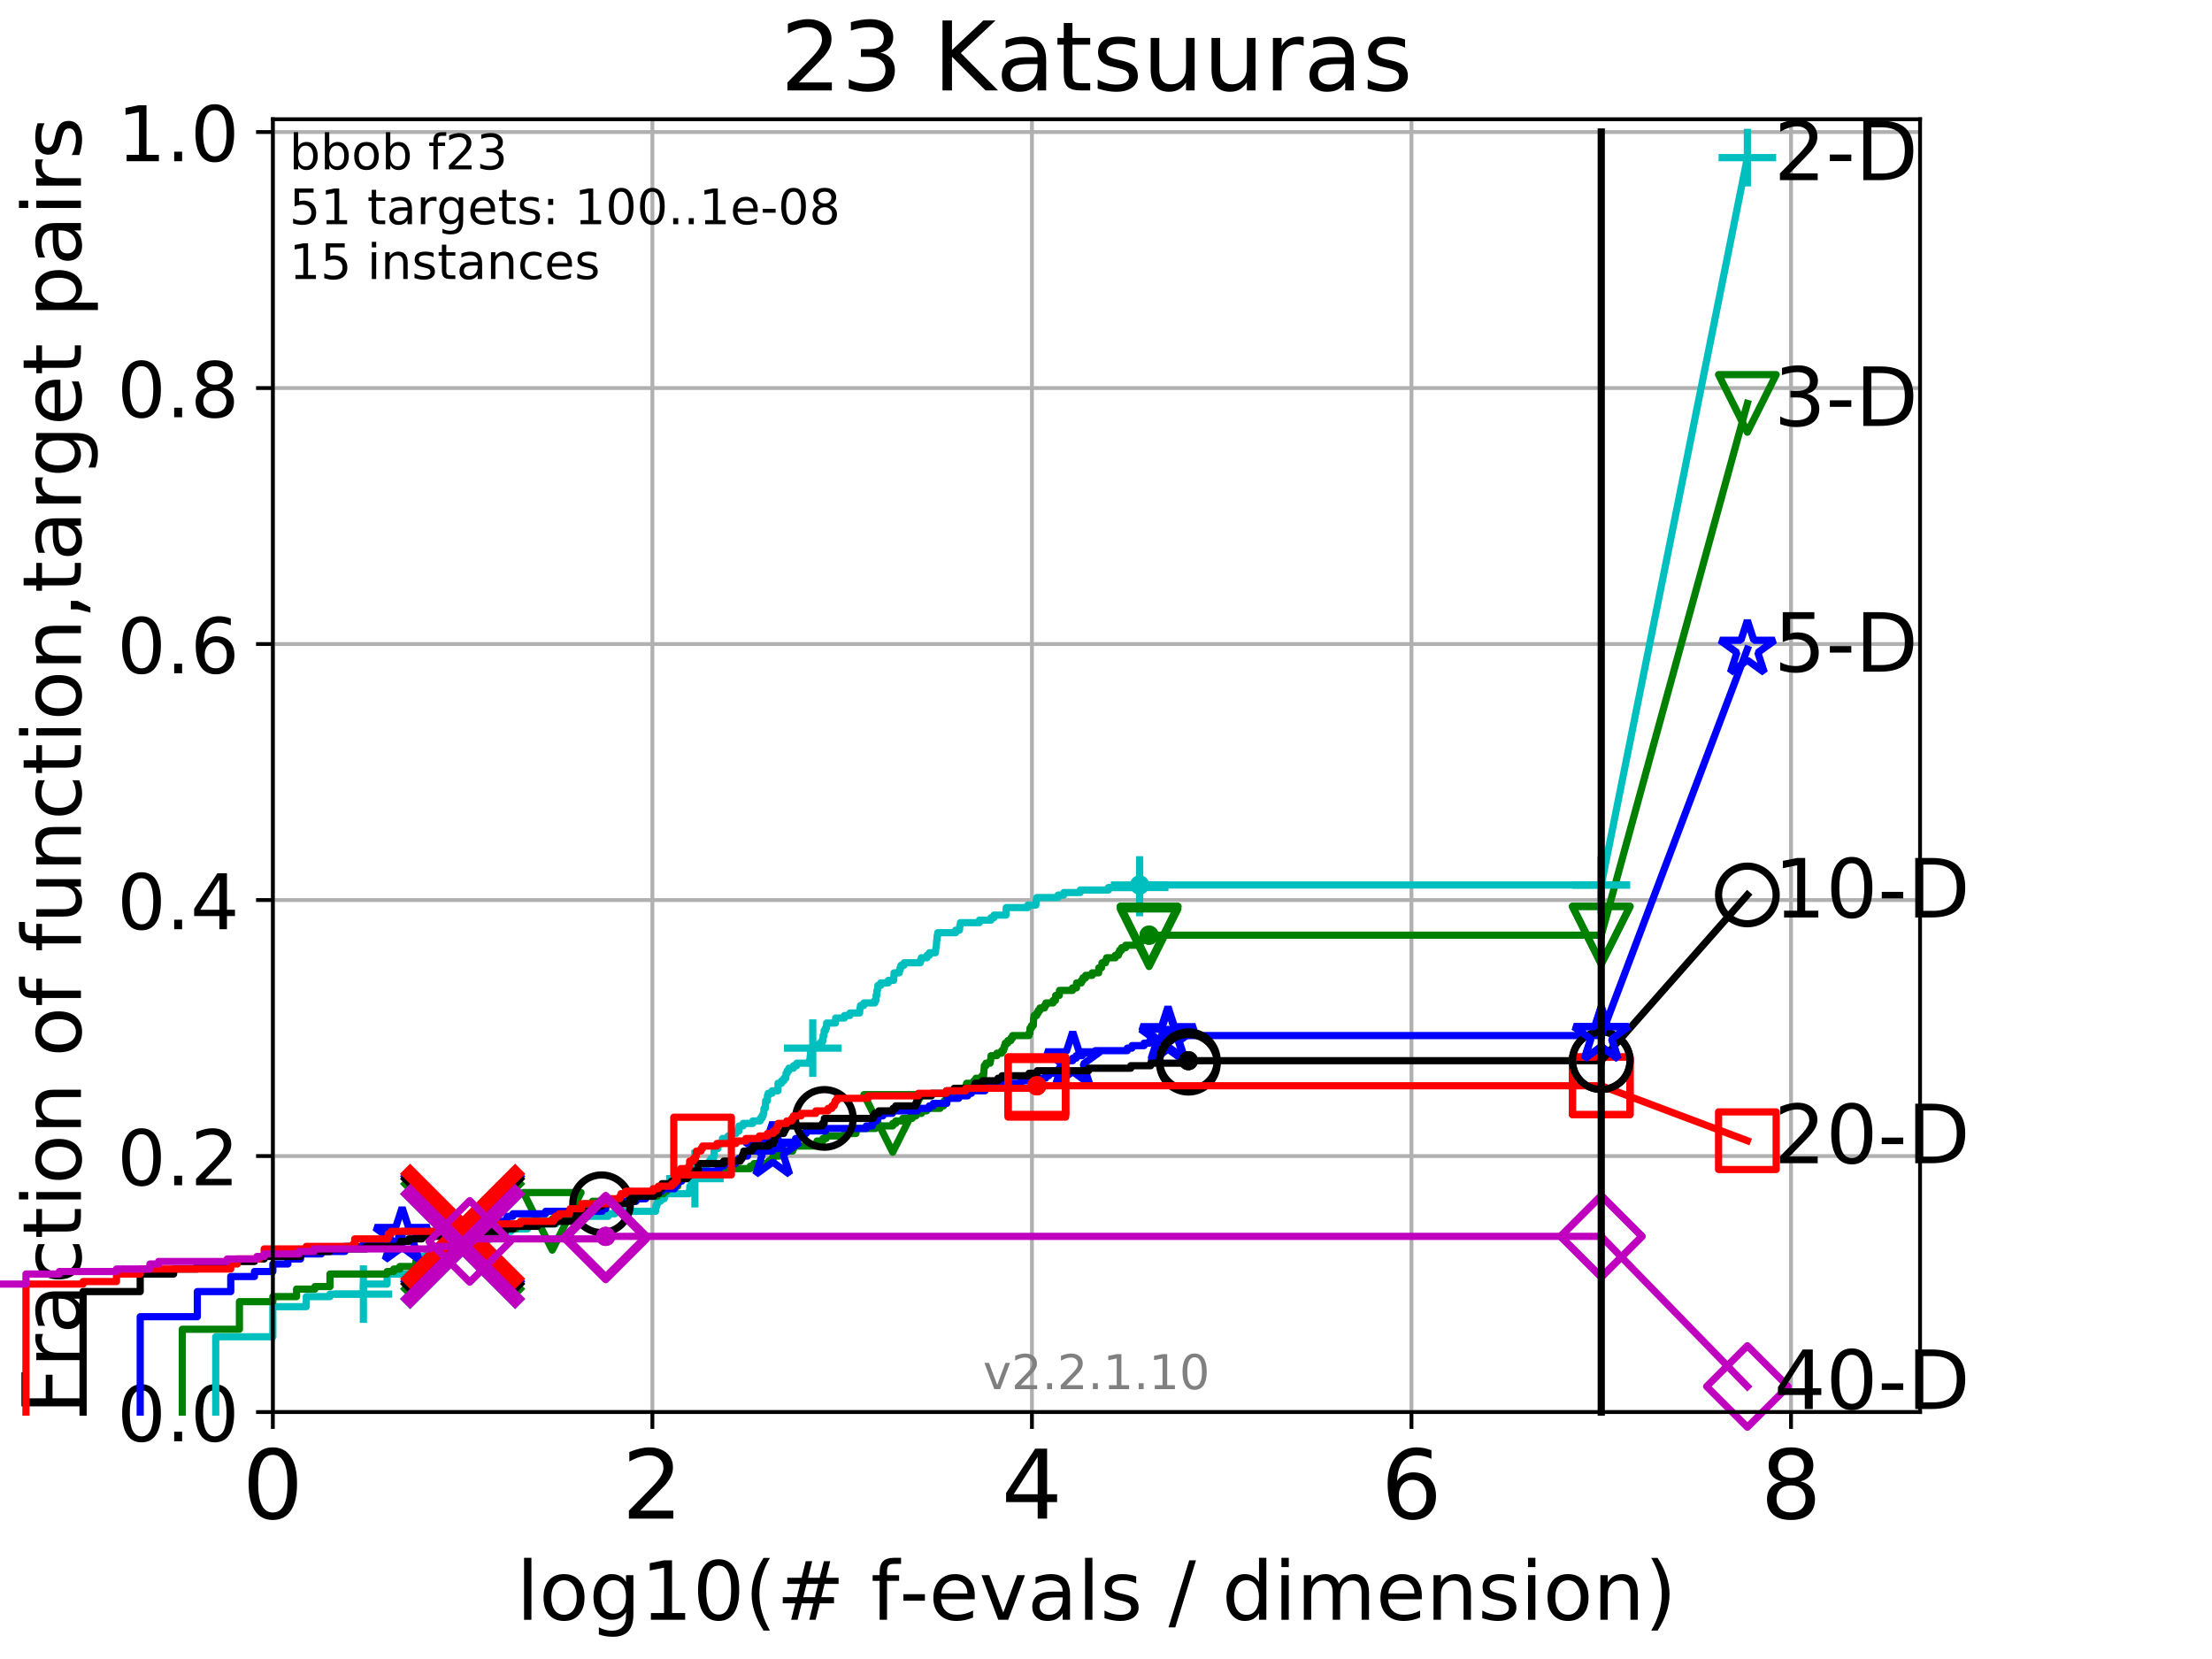 <?xml version="1.0" encoding="utf-8" standalone="no"?>
<!DOCTYPE svg PUBLIC "-//W3C//DTD SVG 1.1//EN"
  "http://www.w3.org/Graphics/SVG/1.1/DTD/svg11.dtd">
<!-- Created with matplotlib (http://matplotlib.org/) -->
<svg height="345.6pt" version="1.1" viewBox="0 0 460.8 345.6" width="460.8pt" xmlns="http://www.w3.org/2000/svg" xmlns:xlink="http://www.w3.org/1999/xlink">
 <defs>
  <style type="text/css">
*{stroke-linecap:butt;stroke-linejoin:round;}
  </style>
 </defs>
 <g id="figure_1">
  <g id="patch_1">
   <path d="M 0 345.6 
L 460.8 345.6 
L 460.8 0 
L 0 0 
z
" style="fill:#ffffff;"/>
  </g>
  <g id="axes_1">
   <g id="patch_2">
    <path d="M 56.84 294.16 
L 399.984 294.16 
L 399.984 24.84 
L 56.84 24.84 
z
" style="fill:#ffffff;"/>
   </g>
   <g id="matplotlib.axis_1">
    <g id="xtick_1">
     <g id="line2d_1">
      <path clip-path="url(#p2c9ed1eff2)" d="M 56.84 294.16 
L 56.84 24.84 
" style="fill:none;stroke:#b0b0b0;stroke-linecap:square;stroke-width:0.8;"/>
     </g>
     <g id="line2d_2">
      <defs>
       <path d="M 0 0 
L 0 3.5 
" id="m3b11007330" style="stroke:#000000;stroke-width:0.8;"/>
      </defs>
      <g>
       <use style="stroke:#000000;stroke-width:0.8;" x="56.84" xlink:href="#m3b11007330" y="294.16"/>
      </g>
     </g>
     <g id="text_1">
      <!-- 0 -->
      <defs>
       <path d="M 31.781 66.406 
Q 24.172 66.406 20.328 58.906 
Q 16.5 51.422 16.5 36.375 
Q 16.5 21.391 20.328 13.891 
Q 24.172 6.391 31.781 6.391 
Q 39.453 6.391 43.281 13.891 
Q 47.125 21.391 47.125 36.375 
Q 47.125 51.422 43.281 58.906 
Q 39.453 66.406 31.781 66.406 
z
M 31.781 74.219 
Q 44.047 74.219 50.516 64.516 
Q 56.984 54.828 56.984 36.375 
Q 56.984 17.969 50.516 8.266 
Q 44.047 -1.422 31.781 -1.422 
Q 19.531 -1.422 13.062 8.266 
Q 6.594 17.969 6.594 36.375 
Q 6.594 54.828 13.062 64.516 
Q 19.531 74.219 31.781 74.219 
z
" id="DejaVuSans-30"/>
      </defs>
      <g transform="translate(50.477 316.357)scale(0.2 -0.2)">
       <use xlink:href="#DejaVuSans-30"/>
      </g>
     </g>
    </g>
    <g id="xtick_2">
     <g id="line2d_3">
      <path clip-path="url(#p2c9ed1eff2)" d="M 135.905 294.16 
L 135.905 24.84 
" style="fill:none;stroke:#b0b0b0;stroke-linecap:square;stroke-width:0.8;"/>
     </g>
     <g id="line2d_4">
      <g>
       <use style="stroke:#000000;stroke-width:0.8;" x="135.905" xlink:href="#m3b11007330" y="294.16"/>
      </g>
     </g>
     <g id="text_2">
      <!-- 2 -->
      <defs>
       <path d="M 19.188 8.297 
L 53.609 8.297 
L 53.609 0 
L 7.328 0 
L 7.328 8.297 
Q 12.938 14.109 22.625 23.891 
Q 32.328 33.688 34.812 36.531 
Q 39.547 41.844 41.422 45.531 
Q 43.312 49.219 43.312 52.781 
Q 43.312 58.594 39.234 62.25 
Q 35.156 65.922 28.609 65.922 
Q 23.969 65.922 18.812 64.312 
Q 13.672 62.703 7.812 59.422 
L 7.812 69.391 
Q 13.766 71.781 18.938 73 
Q 24.125 74.219 28.422 74.219 
Q 39.75 74.219 46.484 68.547 
Q 53.219 62.891 53.219 53.422 
Q 53.219 48.922 51.531 44.891 
Q 49.859 40.875 45.406 35.406 
Q 44.188 33.984 37.641 27.219 
Q 31.109 20.453 19.188 8.297 
z
" id="DejaVuSans-32"/>
      </defs>
      <g transform="translate(129.543 316.357)scale(0.2 -0.2)">
       <use xlink:href="#DejaVuSans-32"/>
      </g>
     </g>
    </g>
    <g id="xtick_3">
     <g id="line2d_5">
      <path clip-path="url(#p2c9ed1eff2)" d="M 214.971 294.16 
L 214.971 24.84 
" style="fill:none;stroke:#b0b0b0;stroke-linecap:square;stroke-width:0.8;"/>
     </g>
     <g id="line2d_6">
      <g>
       <use style="stroke:#000000;stroke-width:0.8;" x="214.971" xlink:href="#m3b11007330" y="294.16"/>
      </g>
     </g>
     <g id="text_3">
      <!-- 4 -->
      <defs>
       <path d="M 37.797 64.312 
L 12.891 25.391 
L 37.797 25.391 
z
M 35.203 72.906 
L 47.609 72.906 
L 47.609 25.391 
L 58.016 25.391 
L 58.016 17.188 
L 47.609 17.188 
L 47.609 0 
L 37.797 0 
L 37.797 17.188 
L 4.891 17.188 
L 4.891 26.703 
z
" id="DejaVuSans-34"/>
      </defs>
      <g transform="translate(208.608 316.357)scale(0.2 -0.2)">
       <use xlink:href="#DejaVuSans-34"/>
      </g>
     </g>
    </g>
    <g id="xtick_4">
     <g id="line2d_7">
      <path clip-path="url(#p2c9ed1eff2)" d="M 294.036 294.16 
L 294.036 24.84 
" style="fill:none;stroke:#b0b0b0;stroke-linecap:square;stroke-width:0.8;"/>
     </g>
     <g id="line2d_8">
      <g>
       <use style="stroke:#000000;stroke-width:0.8;" x="294.036" xlink:href="#m3b11007330" y="294.16"/>
      </g>
     </g>
     <g id="text_4">
      <!-- 6 -->
      <defs>
       <path d="M 33.016 40.375 
Q 26.375 40.375 22.484 35.828 
Q 18.609 31.297 18.609 23.391 
Q 18.609 15.531 22.484 10.953 
Q 26.375 6.391 33.016 6.391 
Q 39.656 6.391 43.531 10.953 
Q 47.406 15.531 47.406 23.391 
Q 47.406 31.297 43.531 35.828 
Q 39.656 40.375 33.016 40.375 
z
M 52.594 71.297 
L 52.594 62.312 
Q 48.875 64.062 45.094 64.984 
Q 41.312 65.922 37.594 65.922 
Q 27.828 65.922 22.672 59.328 
Q 17.531 52.734 16.797 39.406 
Q 19.672 43.656 24.016 45.922 
Q 28.375 48.188 33.594 48.188 
Q 44.578 48.188 50.953 41.516 
Q 57.328 34.859 57.328 23.391 
Q 57.328 12.156 50.688 5.359 
Q 44.047 -1.422 33.016 -1.422 
Q 20.359 -1.422 13.672 8.266 
Q 6.984 17.969 6.984 36.375 
Q 6.984 53.656 15.188 63.938 
Q 23.391 74.219 37.203 74.219 
Q 40.922 74.219 44.703 73.484 
Q 48.484 72.75 52.594 71.297 
z
" id="DejaVuSans-36"/>
      </defs>
      <g transform="translate(287.674 316.357)scale(0.2 -0.2)">
       <use xlink:href="#DejaVuSans-36"/>
      </g>
     </g>
    </g>
    <g id="xtick_5">
     <g id="line2d_9">
      <path clip-path="url(#p2c9ed1eff2)" d="M 373.102 294.16 
L 373.102 24.84 
" style="fill:none;stroke:#b0b0b0;stroke-linecap:square;stroke-width:0.8;"/>
     </g>
     <g id="line2d_10">
      <g>
       <use style="stroke:#000000;stroke-width:0.8;" x="373.102" xlink:href="#m3b11007330" y="294.16"/>
      </g>
     </g>
     <g id="text_5">
      <!-- 8 -->
      <defs>
       <path d="M 31.781 34.625 
Q 24.75 34.625 20.719 30.859 
Q 16.703 27.094 16.703 20.516 
Q 16.703 13.922 20.719 10.156 
Q 24.75 6.391 31.781 6.391 
Q 38.812 6.391 42.859 10.172 
Q 46.922 13.969 46.922 20.516 
Q 46.922 27.094 42.891 30.859 
Q 38.875 34.625 31.781 34.625 
z
M 21.922 38.812 
Q 15.578 40.375 12.031 44.719 
Q 8.5 49.078 8.5 55.328 
Q 8.5 64.062 14.719 69.141 
Q 20.953 74.219 31.781 74.219 
Q 42.672 74.219 48.875 69.141 
Q 55.078 64.062 55.078 55.328 
Q 55.078 49.078 51.531 44.719 
Q 48 40.375 41.703 38.812 
Q 48.828 37.156 52.797 32.312 
Q 56.781 27.484 56.781 20.516 
Q 56.781 9.906 50.312 4.234 
Q 43.844 -1.422 31.781 -1.422 
Q 19.734 -1.422 13.25 4.234 
Q 6.781 9.906 6.781 20.516 
Q 6.781 27.484 10.781 32.312 
Q 14.797 37.156 21.922 38.812 
z
M 18.312 54.391 
Q 18.312 48.734 21.844 45.562 
Q 25.391 42.391 31.781 42.391 
Q 38.141 42.391 41.719 45.562 
Q 45.312 48.734 45.312 54.391 
Q 45.312 60.062 41.719 63.234 
Q 38.141 66.406 31.781 66.406 
Q 25.391 66.406 21.844 63.234 
Q 18.312 60.062 18.312 54.391 
z
" id="DejaVuSans-38"/>
      </defs>
      <g transform="translate(366.739 316.357)scale(0.2 -0.2)">
       <use xlink:href="#DejaVuSans-38"/>
      </g>
     </g>
    </g>
    <g id="text_6">
     <!-- log10(# f-evals / dimension) -->
     <defs>
      <path d="M 9.422 75.984 
L 18.406 75.984 
L 18.406 0 
L 9.422 0 
z
" id="DejaVuSans-6c"/>
      <path d="M 30.609 48.391 
Q 23.391 48.391 19.188 42.75 
Q 14.984 37.109 14.984 27.297 
Q 14.984 17.484 19.156 11.844 
Q 23.344 6.203 30.609 6.203 
Q 37.797 6.203 41.984 11.859 
Q 46.188 17.531 46.188 27.297 
Q 46.188 37.016 41.984 42.703 
Q 37.797 48.391 30.609 48.391 
z
M 30.609 56 
Q 42.328 56 49.016 48.375 
Q 55.719 40.766 55.719 27.297 
Q 55.719 13.875 49.016 6.219 
Q 42.328 -1.422 30.609 -1.422 
Q 18.844 -1.422 12.172 6.219 
Q 5.516 13.875 5.516 27.297 
Q 5.516 40.766 12.172 48.375 
Q 18.844 56 30.609 56 
z
" id="DejaVuSans-6f"/>
      <path d="M 45.406 27.984 
Q 45.406 37.75 41.375 43.109 
Q 37.359 48.484 30.078 48.484 
Q 22.859 48.484 18.828 43.109 
Q 14.797 37.75 14.797 27.984 
Q 14.797 18.266 18.828 12.891 
Q 22.859 7.516 30.078 7.516 
Q 37.359 7.516 41.375 12.891 
Q 45.406 18.266 45.406 27.984 
z
M 54.391 6.781 
Q 54.391 -7.172 48.188 -13.984 
Q 42 -20.797 29.203 -20.797 
Q 24.469 -20.797 20.266 -20.094 
Q 16.062 -19.391 12.109 -17.922 
L 12.109 -9.188 
Q 16.062 -11.328 19.922 -12.344 
Q 23.781 -13.375 27.781 -13.375 
Q 36.625 -13.375 41.016 -8.766 
Q 45.406 -4.156 45.406 5.172 
L 45.406 9.625 
Q 42.625 4.781 38.281 2.391 
Q 33.938 0 27.875 0 
Q 17.828 0 11.672 7.656 
Q 5.516 15.328 5.516 27.984 
Q 5.516 40.672 11.672 48.328 
Q 17.828 56 27.875 56 
Q 33.938 56 38.281 53.609 
Q 42.625 51.219 45.406 46.391 
L 45.406 54.688 
L 54.391 54.688 
z
" id="DejaVuSans-67"/>
      <path d="M 12.406 8.297 
L 28.516 8.297 
L 28.516 63.922 
L 10.984 60.406 
L 10.984 69.391 
L 28.422 72.906 
L 38.281 72.906 
L 38.281 8.297 
L 54.391 8.297 
L 54.391 0 
L 12.406 0 
z
" id="DejaVuSans-31"/>
      <path d="M 31 75.875 
Q 24.469 64.656 21.281 53.656 
Q 18.109 42.672 18.109 31.391 
Q 18.109 20.125 21.312 9.062 
Q 24.516 -2 31 -13.188 
L 23.188 -13.188 
Q 15.875 -1.703 12.234 9.375 
Q 8.594 20.453 8.594 31.391 
Q 8.594 42.281 12.203 53.312 
Q 15.828 64.359 23.188 75.875 
z
" id="DejaVuSans-28"/>
      <path d="M 51.125 44 
L 36.922 44 
L 32.812 27.688 
L 47.125 27.688 
z
M 43.797 71.781 
L 38.719 51.516 
L 52.984 51.516 
L 58.109 71.781 
L 65.922 71.781 
L 60.891 51.516 
L 76.125 51.516 
L 76.125 44 
L 58.984 44 
L 54.984 27.688 
L 70.516 27.688 
L 70.516 20.219 
L 53.078 20.219 
L 48 0 
L 40.188 0 
L 45.219 20.219 
L 30.906 20.219 
L 25.875 0 
L 18.016 0 
L 23.094 20.219 
L 7.719 20.219 
L 7.719 27.688 
L 24.906 27.688 
L 29 44 
L 13.281 44 
L 13.281 51.516 
L 30.906 51.516 
L 35.891 71.781 
z
" id="DejaVuSans-23"/>
      <path id="DejaVuSans-20"/>
      <path d="M 37.109 75.984 
L 37.109 68.5 
L 28.516 68.5 
Q 23.688 68.5 21.797 66.547 
Q 19.922 64.594 19.922 59.516 
L 19.922 54.688 
L 34.719 54.688 
L 34.719 47.703 
L 19.922 47.703 
L 19.922 0 
L 10.891 0 
L 10.891 47.703 
L 2.297 47.703 
L 2.297 54.688 
L 10.891 54.688 
L 10.891 58.5 
Q 10.891 67.625 15.141 71.797 
Q 19.391 75.984 28.609 75.984 
z
" id="DejaVuSans-66"/>
      <path d="M 4.891 31.391 
L 31.203 31.391 
L 31.203 23.391 
L 4.891 23.391 
z
" id="DejaVuSans-2d"/>
      <path d="M 56.203 29.594 
L 56.203 25.203 
L 14.891 25.203 
Q 15.484 15.922 20.484 11.062 
Q 25.484 6.203 34.422 6.203 
Q 39.594 6.203 44.453 7.469 
Q 49.312 8.734 54.109 11.281 
L 54.109 2.781 
Q 49.266 0.734 44.188 -0.344 
Q 39.109 -1.422 33.891 -1.422 
Q 20.797 -1.422 13.156 6.188 
Q 5.516 13.812 5.516 26.812 
Q 5.516 40.234 12.766 48.109 
Q 20.016 56 32.328 56 
Q 43.359 56 49.781 48.891 
Q 56.203 41.797 56.203 29.594 
z
M 47.219 32.234 
Q 47.125 39.594 43.094 43.984 
Q 39.062 48.391 32.422 48.391 
Q 24.906 48.391 20.391 44.141 
Q 15.875 39.891 15.188 32.172 
z
" id="DejaVuSans-65"/>
      <path d="M 2.984 54.688 
L 12.5 54.688 
L 29.594 8.797 
L 46.688 54.688 
L 56.203 54.688 
L 35.688 0 
L 23.484 0 
z
" id="DejaVuSans-76"/>
      <path d="M 34.281 27.484 
Q 23.391 27.484 19.188 25 
Q 14.984 22.516 14.984 16.5 
Q 14.984 11.719 18.141 8.906 
Q 21.297 6.109 26.703 6.109 
Q 34.188 6.109 38.703 11.406 
Q 43.219 16.703 43.219 25.484 
L 43.219 27.484 
z
M 52.203 31.203 
L 52.203 0 
L 43.219 0 
L 43.219 8.297 
Q 40.141 3.328 35.547 0.953 
Q 30.953 -1.422 24.312 -1.422 
Q 15.922 -1.422 10.953 3.297 
Q 6 8.016 6 15.922 
Q 6 25.141 12.172 29.828 
Q 18.359 34.516 30.609 34.516 
L 43.219 34.516 
L 43.219 35.406 
Q 43.219 41.609 39.141 45 
Q 35.062 48.391 27.688 48.391 
Q 23 48.391 18.547 47.266 
Q 14.109 46.141 10.016 43.891 
L 10.016 52.203 
Q 14.938 54.109 19.578 55.047 
Q 24.219 56 28.609 56 
Q 40.484 56 46.344 49.844 
Q 52.203 43.703 52.203 31.203 
z
" id="DejaVuSans-61"/>
      <path d="M 44.281 53.078 
L 44.281 44.578 
Q 40.484 46.531 36.375 47.5 
Q 32.281 48.484 27.875 48.484 
Q 21.188 48.484 17.844 46.438 
Q 14.5 44.391 14.5 40.281 
Q 14.5 37.156 16.891 35.375 
Q 19.281 33.594 26.516 31.984 
L 29.594 31.297 
Q 39.156 29.25 43.188 25.516 
Q 47.219 21.781 47.219 15.094 
Q 47.219 7.469 41.188 3.016 
Q 35.156 -1.422 24.609 -1.422 
Q 20.219 -1.422 15.453 -0.562 
Q 10.688 0.297 5.422 2 
L 5.422 11.281 
Q 10.406 8.688 15.234 7.391 
Q 20.062 6.109 24.812 6.109 
Q 31.156 6.109 34.562 8.281 
Q 37.984 10.453 37.984 14.406 
Q 37.984 18.062 35.516 20.016 
Q 33.062 21.969 24.703 23.781 
L 21.578 24.516 
Q 13.234 26.266 9.516 29.906 
Q 5.812 33.547 5.812 39.891 
Q 5.812 47.609 11.281 51.797 
Q 16.75 56 26.812 56 
Q 31.781 56 36.172 55.266 
Q 40.578 54.547 44.281 53.078 
z
" id="DejaVuSans-73"/>
      <path d="M 25.391 72.906 
L 33.688 72.906 
L 8.297 -9.281 
L 0 -9.281 
z
" id="DejaVuSans-2f"/>
      <path d="M 45.406 46.391 
L 45.406 75.984 
L 54.391 75.984 
L 54.391 0 
L 45.406 0 
L 45.406 8.203 
Q 42.578 3.328 38.25 0.953 
Q 33.938 -1.422 27.875 -1.422 
Q 17.969 -1.422 11.734 6.484 
Q 5.516 14.406 5.516 27.297 
Q 5.516 40.188 11.734 48.094 
Q 17.969 56 27.875 56 
Q 33.938 56 38.25 53.625 
Q 42.578 51.266 45.406 46.391 
z
M 14.797 27.297 
Q 14.797 17.391 18.875 11.75 
Q 22.953 6.109 30.078 6.109 
Q 37.203 6.109 41.297 11.75 
Q 45.406 17.391 45.406 27.297 
Q 45.406 37.203 41.297 42.844 
Q 37.203 48.484 30.078 48.484 
Q 22.953 48.484 18.875 42.844 
Q 14.797 37.203 14.797 27.297 
z
" id="DejaVuSans-64"/>
      <path d="M 9.422 54.688 
L 18.406 54.688 
L 18.406 0 
L 9.422 0 
z
M 9.422 75.984 
L 18.406 75.984 
L 18.406 64.594 
L 9.422 64.594 
z
" id="DejaVuSans-69"/>
      <path d="M 52 44.188 
Q 55.375 50.25 60.062 53.125 
Q 64.75 56 71.094 56 
Q 79.641 56 84.281 50.016 
Q 88.922 44.047 88.922 33.016 
L 88.922 0 
L 79.891 0 
L 79.891 32.719 
Q 79.891 40.578 77.094 44.375 
Q 74.312 48.188 68.609 48.188 
Q 61.625 48.188 57.562 43.547 
Q 53.516 38.922 53.516 30.906 
L 53.516 0 
L 44.484 0 
L 44.484 32.719 
Q 44.484 40.625 41.703 44.406 
Q 38.922 48.188 33.109 48.188 
Q 26.219 48.188 22.156 43.531 
Q 18.109 38.875 18.109 30.906 
L 18.109 0 
L 9.078 0 
L 9.078 54.688 
L 18.109 54.688 
L 18.109 46.188 
Q 21.188 51.219 25.484 53.609 
Q 29.781 56 35.688 56 
Q 41.656 56 45.828 52.969 
Q 50 49.953 52 44.188 
z
" id="DejaVuSans-6d"/>
      <path d="M 54.891 33.016 
L 54.891 0 
L 45.906 0 
L 45.906 32.719 
Q 45.906 40.484 42.875 44.328 
Q 39.844 48.188 33.797 48.188 
Q 26.516 48.188 22.312 43.547 
Q 18.109 38.922 18.109 30.906 
L 18.109 0 
L 9.078 0 
L 9.078 54.688 
L 18.109 54.688 
L 18.109 46.188 
Q 21.344 51.125 25.703 53.562 
Q 30.078 56 35.797 56 
Q 45.219 56 50.047 50.172 
Q 54.891 44.344 54.891 33.016 
z
" id="DejaVuSans-6e"/>
      <path d="M 8.016 75.875 
L 15.828 75.875 
Q 23.141 64.359 26.781 53.312 
Q 30.422 42.281 30.422 31.391 
Q 30.422 20.453 26.781 9.375 
Q 23.141 -1.703 15.828 -13.188 
L 8.016 -13.188 
Q 14.5 -2 17.703 9.062 
Q 20.906 20.125 20.906 31.391 
Q 20.906 42.672 17.703 53.656 
Q 14.5 64.656 8.016 75.875 
z
" id="DejaVuSans-29"/>
     </defs>
     <g transform="translate(107.571 337.434)scale(0.17 -0.17)">
      <use xlink:href="#DejaVuSans-6c"/>
      <use x="27.783" xlink:href="#DejaVuSans-6f"/>
      <use x="88.965" xlink:href="#DejaVuSans-67"/>
      <use x="152.441" xlink:href="#DejaVuSans-31"/>
      <use x="216.064" xlink:href="#DejaVuSans-30"/>
      <use x="279.688" xlink:href="#DejaVuSans-28"/>
      <use x="318.701" xlink:href="#DejaVuSans-23"/>
      <use x="402.49" xlink:href="#DejaVuSans-20"/>
      <use x="434.277" xlink:href="#DejaVuSans-66"/>
      <use x="469.404" xlink:href="#DejaVuSans-2d"/>
      <use x="505.488" xlink:href="#DejaVuSans-65"/>
      <use x="567.012" xlink:href="#DejaVuSans-76"/>
      <use x="626.191" xlink:href="#DejaVuSans-61"/>
      <use x="687.471" xlink:href="#DejaVuSans-6c"/>
      <use x="715.254" xlink:href="#DejaVuSans-73"/>
      <use x="767.354" xlink:href="#DejaVuSans-20"/>
      <use x="799.141" xlink:href="#DejaVuSans-2f"/>
      <use x="832.832" xlink:href="#DejaVuSans-20"/>
      <use x="864.619" xlink:href="#DejaVuSans-64"/>
      <use x="928.096" xlink:href="#DejaVuSans-69"/>
      <use x="955.879" xlink:href="#DejaVuSans-6d"/>
      <use x="1053.291" xlink:href="#DejaVuSans-65"/>
      <use x="1114.814" xlink:href="#DejaVuSans-6e"/>
      <use x="1178.193" xlink:href="#DejaVuSans-73"/>
      <use x="1230.293" xlink:href="#DejaVuSans-69"/>
      <use x="1258.076" xlink:href="#DejaVuSans-6f"/>
      <use x="1319.258" xlink:href="#DejaVuSans-6e"/>
      <use x="1382.637" xlink:href="#DejaVuSans-29"/>
     </g>
    </g>
   </g>
   <g id="matplotlib.axis_2">
    <g id="ytick_1">
     <g id="line2d_11">
      <path clip-path="url(#p2c9ed1eff2)" d="M 56.84 294.16 
L 399.984 294.16 
" style="fill:none;stroke:#b0b0b0;stroke-linecap:square;stroke-width:0.8;"/>
     </g>
     <g id="line2d_12">
      <defs>
       <path d="M 0 0 
L -3.5 0 
" id="m0272769532" style="stroke:#000000;stroke-width:0.8;"/>
      </defs>
      <g>
       <use style="stroke:#000000;stroke-width:0.8;" x="56.84" xlink:href="#m0272769532" y="294.16"/>
      </g>
     </g>
     <g id="text_7">
      <!-- 0.0 -->
      <defs>
       <path d="M 10.688 12.406 
L 21 12.406 
L 21 0 
L 10.688 0 
z
" id="DejaVuSans-2e"/>
      </defs>
      <g transform="translate(24.395 300.239)scale(0.16 -0.16)">
       <use xlink:href="#DejaVuSans-30"/>
       <use x="63.623" xlink:href="#DejaVuSans-2e"/>
       <use x="95.41" xlink:href="#DejaVuSans-30"/>
      </g>
     </g>
    </g>
    <g id="ytick_2">
     <g id="line2d_13">
      <path clip-path="url(#p2c9ed1eff2)" d="M 56.84 240.829 
L 399.984 240.829 
" style="fill:none;stroke:#b0b0b0;stroke-linecap:square;stroke-width:0.8;"/>
     </g>
     <g id="line2d_14">
      <g>
       <use style="stroke:#000000;stroke-width:0.8;" x="56.84" xlink:href="#m0272769532" y="240.829"/>
      </g>
     </g>
     <g id="text_8">
      <!-- 0.2 -->
      <g transform="translate(24.395 246.908)scale(0.16 -0.16)">
       <use xlink:href="#DejaVuSans-30"/>
       <use x="63.623" xlink:href="#DejaVuSans-2e"/>
       <use x="95.41" xlink:href="#DejaVuSans-32"/>
      </g>
     </g>
    </g>
    <g id="ytick_3">
     <g id="line2d_15">
      <path clip-path="url(#p2c9ed1eff2)" d="M 56.84 187.499 
L 399.984 187.499 
" style="fill:none;stroke:#b0b0b0;stroke-linecap:square;stroke-width:0.8;"/>
     </g>
     <g id="line2d_16">
      <g>
       <use style="stroke:#000000;stroke-width:0.8;" x="56.84" xlink:href="#m0272769532" y="187.499"/>
      </g>
     </g>
     <g id="text_9">
      <!-- 0.4 -->
      <g transform="translate(24.395 193.577)scale(0.16 -0.16)">
       <use xlink:href="#DejaVuSans-30"/>
       <use x="63.623" xlink:href="#DejaVuSans-2e"/>
       <use x="95.41" xlink:href="#DejaVuSans-34"/>
      </g>
     </g>
    </g>
    <g id="ytick_4">
     <g id="line2d_17">
      <path clip-path="url(#p2c9ed1eff2)" d="M 56.84 134.168 
L 399.984 134.168 
" style="fill:none;stroke:#b0b0b0;stroke-linecap:square;stroke-width:0.8;"/>
     </g>
     <g id="line2d_18">
      <g>
       <use style="stroke:#000000;stroke-width:0.8;" x="56.84" xlink:href="#m0272769532" y="134.168"/>
      </g>
     </g>
     <g id="text_10">
      <!-- 0.6 -->
      <g transform="translate(24.395 140.247)scale(0.16 -0.16)">
       <use xlink:href="#DejaVuSans-30"/>
       <use x="63.623" xlink:href="#DejaVuSans-2e"/>
       <use x="95.41" xlink:href="#DejaVuSans-36"/>
      </g>
     </g>
    </g>
    <g id="ytick_5">
     <g id="line2d_19">
      <path clip-path="url(#p2c9ed1eff2)" d="M 56.84 80.837 
L 399.984 80.837 
" style="fill:none;stroke:#b0b0b0;stroke-linecap:square;stroke-width:0.8;"/>
     </g>
     <g id="line2d_20">
      <g>
       <use style="stroke:#000000;stroke-width:0.8;" x="56.84" xlink:href="#m0272769532" y="80.837"/>
      </g>
     </g>
     <g id="text_11">
      <!-- 0.8 -->
      <g transform="translate(24.395 86.916)scale(0.16 -0.16)">
       <use xlink:href="#DejaVuSans-30"/>
       <use x="63.623" xlink:href="#DejaVuSans-2e"/>
       <use x="95.41" xlink:href="#DejaVuSans-38"/>
      </g>
     </g>
    </g>
    <g id="ytick_6">
     <g id="line2d_21">
      <path clip-path="url(#p2c9ed1eff2)" d="M 56.84 27.507 
L 399.984 27.507 
" style="fill:none;stroke:#b0b0b0;stroke-linecap:square;stroke-width:0.8;"/>
     </g>
     <g id="line2d_22">
      <g>
       <use style="stroke:#000000;stroke-width:0.8;" x="56.84" xlink:href="#m0272769532" y="27.507"/>
      </g>
     </g>
     <g id="text_12">
      <!-- 1.0 -->
      <g transform="translate(24.395 33.585)scale(0.16 -0.16)">
       <use xlink:href="#DejaVuSans-31"/>
       <use x="63.623" xlink:href="#DejaVuSans-2e"/>
       <use x="95.41" xlink:href="#DejaVuSans-30"/>
      </g>
     </g>
    </g>
    <g id="text_13">
     <!-- Fraction of function,target pairs -->
     <defs>
      <path d="M 9.812 72.906 
L 51.703 72.906 
L 51.703 64.594 
L 19.672 64.594 
L 19.672 43.109 
L 48.578 43.109 
L 48.578 34.812 
L 19.672 34.812 
L 19.672 0 
L 9.812 0 
z
" id="DejaVuSans-46"/>
      <path d="M 41.109 46.297 
Q 39.594 47.172 37.812 47.578 
Q 36.031 48 33.891 48 
Q 26.266 48 22.188 43.047 
Q 18.109 38.094 18.109 28.812 
L 18.109 0 
L 9.078 0 
L 9.078 54.688 
L 18.109 54.688 
L 18.109 46.188 
Q 20.953 51.172 25.484 53.578 
Q 30.031 56 36.531 56 
Q 37.453 56 38.578 55.875 
Q 39.703 55.766 41.062 55.516 
z
" id="DejaVuSans-72"/>
      <path d="M 48.781 52.594 
L 48.781 44.188 
Q 44.969 46.297 41.141 47.344 
Q 37.312 48.391 33.406 48.391 
Q 24.656 48.391 19.812 42.844 
Q 14.984 37.312 14.984 27.297 
Q 14.984 17.281 19.812 11.734 
Q 24.656 6.203 33.406 6.203 
Q 37.312 6.203 41.141 7.25 
Q 44.969 8.297 48.781 10.406 
L 48.781 2.094 
Q 45.016 0.344 40.984 -0.531 
Q 36.969 -1.422 32.422 -1.422 
Q 20.062 -1.422 12.781 6.344 
Q 5.516 14.109 5.516 27.297 
Q 5.516 40.672 12.859 48.328 
Q 20.219 56 33.016 56 
Q 37.156 56 41.109 55.141 
Q 45.062 54.297 48.781 52.594 
z
" id="DejaVuSans-63"/>
      <path d="M 18.312 70.219 
L 18.312 54.688 
L 36.812 54.688 
L 36.812 47.703 
L 18.312 47.703 
L 18.312 18.016 
Q 18.312 11.328 20.141 9.422 
Q 21.969 7.516 27.594 7.516 
L 36.812 7.516 
L 36.812 0 
L 27.594 0 
Q 17.188 0 13.234 3.875 
Q 9.281 7.766 9.281 18.016 
L 9.281 47.703 
L 2.688 47.703 
L 2.688 54.688 
L 9.281 54.688 
L 9.281 70.219 
z
" id="DejaVuSans-74"/>
      <path d="M 8.5 21.578 
L 8.5 54.688 
L 17.484 54.688 
L 17.484 21.922 
Q 17.484 14.156 20.5 10.266 
Q 23.531 6.391 29.594 6.391 
Q 36.859 6.391 41.078 11.031 
Q 45.312 15.672 45.312 23.688 
L 45.312 54.688 
L 54.297 54.688 
L 54.297 0 
L 45.312 0 
L 45.312 8.406 
Q 42.047 3.422 37.719 1 
Q 33.406 -1.422 27.688 -1.422 
Q 18.266 -1.422 13.375 4.438 
Q 8.5 10.297 8.5 21.578 
z
M 31.109 56 
z
" id="DejaVuSans-75"/>
      <path d="M 11.719 12.406 
L 22.016 12.406 
L 22.016 4 
L 14.016 -11.625 
L 7.719 -11.625 
L 11.719 4 
z
" id="DejaVuSans-2c"/>
      <path d="M 18.109 8.203 
L 18.109 -20.797 
L 9.078 -20.797 
L 9.078 54.688 
L 18.109 54.688 
L 18.109 46.391 
Q 20.953 51.266 25.266 53.625 
Q 29.594 56 35.594 56 
Q 45.562 56 51.781 48.094 
Q 58.016 40.188 58.016 27.297 
Q 58.016 14.406 51.781 6.484 
Q 45.562 -1.422 35.594 -1.422 
Q 29.594 -1.422 25.266 0.953 
Q 20.953 3.328 18.109 8.203 
z
M 48.688 27.297 
Q 48.688 37.203 44.609 42.844 
Q 40.531 48.484 33.406 48.484 
Q 26.266 48.484 22.188 42.844 
Q 18.109 37.203 18.109 27.297 
Q 18.109 17.391 22.188 11.75 
Q 26.266 6.109 33.406 6.109 
Q 40.531 6.109 44.609 11.75 
Q 48.688 17.391 48.688 27.297 
z
" id="DejaVuSans-70"/>
     </defs>
     <g transform="translate(16.86 294.639)rotate(-90)scale(0.17 -0.17)">
      <use xlink:href="#DejaVuSans-46"/>
      <use x="57.41" xlink:href="#DejaVuSans-72"/>
      <use x="98.523" xlink:href="#DejaVuSans-61"/>
      <use x="159.803" xlink:href="#DejaVuSans-63"/>
      <use x="214.783" xlink:href="#DejaVuSans-74"/>
      <use x="253.992" xlink:href="#DejaVuSans-69"/>
      <use x="281.775" xlink:href="#DejaVuSans-6f"/>
      <use x="342.957" xlink:href="#DejaVuSans-6e"/>
      <use x="406.336" xlink:href="#DejaVuSans-20"/>
      <use x="438.123" xlink:href="#DejaVuSans-6f"/>
      <use x="499.305" xlink:href="#DejaVuSans-66"/>
      <use x="534.51" xlink:href="#DejaVuSans-20"/>
      <use x="566.297" xlink:href="#DejaVuSans-66"/>
      <use x="601.502" xlink:href="#DejaVuSans-75"/>
      <use x="664.881" xlink:href="#DejaVuSans-6e"/>
      <use x="728.26" xlink:href="#DejaVuSans-63"/>
      <use x="783.24" xlink:href="#DejaVuSans-74"/>
      <use x="822.449" xlink:href="#DejaVuSans-69"/>
      <use x="850.232" xlink:href="#DejaVuSans-6f"/>
      <use x="911.414" xlink:href="#DejaVuSans-6e"/>
      <use x="974.793" xlink:href="#DejaVuSans-2c"/>
      <use x="1006.58" xlink:href="#DejaVuSans-74"/>
      <use x="1045.789" xlink:href="#DejaVuSans-61"/>
      <use x="1107.068" xlink:href="#DejaVuSans-72"/>
      <use x="1148.166" xlink:href="#DejaVuSans-67"/>
      <use x="1211.643" xlink:href="#DejaVuSans-65"/>
      <use x="1273.166" xlink:href="#DejaVuSans-74"/>
      <use x="1312.375" xlink:href="#DejaVuSans-20"/>
      <use x="1344.162" xlink:href="#DejaVuSans-70"/>
      <use x="1407.639" xlink:href="#DejaVuSans-61"/>
      <use x="1468.918" xlink:href="#DejaVuSans-69"/>
      <use x="1496.701" xlink:href="#DejaVuSans-72"/>
      <use x="1537.814" xlink:href="#DejaVuSans-73"/>
     </g>
    </g>
   </g>
   <g id="line2d_23">
    <defs>
     <path d="M 0 1.5 
C 0.398 1.5 0.779 1.342 1.061 1.061 
C 1.342 0.779 1.5 0.398 1.5 0 
C 1.5 -0.398 1.342 -0.779 1.061 -1.061 
C 0.779 -1.342 0.398 -1.5 0 -1.5 
C -0.398 -1.5 -0.779 -1.342 -1.061 -1.061 
C -1.342 -0.779 -1.5 -0.398 -1.5 0 
C -1.5 0.398 -1.342 0.779 -1.061 1.061 
C -0.779 1.342 -0.398 1.5 0 1.5 
z
" id="mc4c139bcac" style="stroke:#00bfbf;"/>
    </defs>
    <g>
     <use style="fill:#00bfbf;stroke:#00bfbf;" x="237.406" xlink:href="#mc4c139bcac" y="184.362"/>
     <use style="fill:#00bfbf;stroke:#00bfbf;" x="237.406" xlink:href="#mc4c139bcac" y="184.362"/>
    </g>
   </g>
   <g id="line2d_24">
    <path d="M 44.939 294.16 
L 44.939 278.475 
L 56.84 278.475 
L 56.84 272.2 
L 63.801 272.2 
L 63.801 270.109 
L 68.741 270.109 
L 68.741 269.586 
L 75.702 269.586 
L 75.702 267.495 
L 80.641 267.495 
L 80.641 265.403 
L 87.602 265.403 
L 87.602 261.743 
L 88.977 261.743 
L 88.977 260.698 
L 92.542 260.698 
L 92.542 259.652 
L 98.772 259.652 
L 98.772 259.129 
L 100.877 259.129 
L 100.877 258.606 
L 101.525 258.606 
L 101.525 257.561 
L 104.442 257.561 
L 104.442 256.515 
L 106.464 256.515 
L 106.464 255.992 
L 109.91 255.992 
L 109.91 254.946 
L 115.798 254.946 
L 115.798 254.423 
L 117.384 254.423 
L 117.384 253.901 
L 117.634 253.901 
L 117.634 253.378 
L 126.7 253.378 
L 126.7 252.855 
L 128.109 252.855 
L 128.109 252.332 
L 136.579 252.332 
L 136.579 251.286 
L 136.825 251.286 
L 136.825 250.763 
L 136.987 250.763 
L 136.987 250.241 
L 137.62 250.241 
L 137.62 249.718 
L 138.379 249.718 
L 138.379 249.195 
L 138.527 249.195 
L 138.527 248.672 
L 143.54 248.672 
L 143.54 248.149 
L 143.704 248.149 
L 143.704 247.104 
L 144.028 247.104 
L 144.028 246.581 
L 144.503 246.581 
L 144.503 245.535 
L 144.761 245.535 
L 144.761 245.012 
L 145.757 245.012 
L 145.757 244.489 
L 146.187 244.489 
L 146.187 243.966 
L 147.06 243.966 
L 147.06 242.921 
L 147.239 242.921 
L 147.239 242.398 
L 147.763 242.398 
L 147.763 241.875 
L 148.104 241.875 
L 148.104 241.352 
L 148.644 241.352 
L 148.644 240.829 
L 148.766 240.829 
L 148.766 239.261 
L 149.559 239.261 
L 149.559 238.738 
L 149.675 238.738 
L 149.675 238.215 
L 150.428 238.215 
L 150.502 237.169 
L 151.671 237.169 
L 151.671 236.647 
L 152.31 236.647 
L 152.31 236.124 
L 153.336 236.124 
L 153.336 235.601 
L 153.947 235.601 
L 153.947 234.555 
L 154.796 234.555 
L 154.796 234.032 
L 156.815 234.032 
L 156.815 233.509 
L 158.368 233.509 
L 158.368 232.987 
L 158.713 232.987 
L 158.713 232.464 
L 158.983 232.464 
L 158.983 231.941 
L 159.095 231.941 
L 159.161 230.895 
L 159.425 230.895 
L 159.491 229.327 
L 159.856 229.327 
L 159.856 228.281 
L 160.025 228.281 
L 160.025 227.758 
L 160.828 227.758 
L 160.828 227.235 
L 162.069 227.235 
L 162.069 225.667 
L 162.819 225.667 
L 162.819 225.144 
L 163.296 225.144 
L 163.296 224.621 
L 163.708 224.621 
L 163.742 223.575 
L 163.995 223.575 
L 163.995 223.052 
L 164.326 223.052 
L 164.326 222.53 
L 165.298 222.53 
L 165.298 222.007 
L 165.967 222.007 
L 165.967 221.484 
L 168.562 221.484 
L 168.562 220.961 
L 168.69 220.961 
L 168.792 219.915 
L 168.829 219.915 
L 168.829 219.392 
L 168.943 219.392 
L 168.943 218.87 
L 169.08 218.87 
L 169.08 218.347 
L 169.314 218.347 
L 169.314 217.824 
L 170.76 217.824 
L 170.76 217.301 
L 171.238 217.301 
L 171.238 216.778 
L 171.456 216.778 
L 171.456 215.733 
L 171.671 215.733 
L 171.671 214.687 
L 171.968 214.687 
L 171.968 214.164 
L 172.177 214.164 
L 172.198 213.118 
L 174.053 213.118 
L 174.081 212.073 
L 175.921 212.073 
L 175.921 211.55 
L 177.051 211.55 
L 177.051 211.027 
L 179.069 211.027 
L 179.152 209.981 
L 179.249 209.981 
L 179.249 209.458 
L 179.949 209.458 
L 179.949 208.935 
L 182.227 208.935 
L 182.227 208.413 
L 182.497 208.413 
L 182.502 207.367 
L 182.655 207.367 
L 182.683 206.321 
L 182.796 206.321 
L 182.879 205.276 
L 183.481 205.276 
L 183.481 204.753 
L 185.051 204.753 
L 185.051 204.23 
L 186.166 204.23 
L 186.249 202.661 
L 187.339 202.661 
L 187.339 202.138 
L 187.497 202.138 
L 187.497 201.616 
L 187.683 201.616 
L 187.683 201.093 
L 188.327 201.093 
L 188.327 200.57 
L 191.704 200.57 
L 191.704 200.047 
L 191.929 200.047 
L 191.929 199.524 
L 193.116 199.524 
L 193.116 199.001 
L 193.617 199.001 
L 193.617 198.478 
L 194.866 198.478 
L 194.976 197.433 
L 195.031 197.433 
L 195.13 195.864 
L 195.195 195.864 
L 195.238 194.819 
L 195.357 194.819 
L 195.357 194.296 
L 199.08 194.296 
L 199.08 193.773 
L 199.873 193.773 
L 199.956 192.727 
L 200.079 192.727 
L 200.079 192.204 
L 204.033 192.204 
L 204.033 191.681 
L 206.451 191.681 
L 206.451 191.159 
L 207.067 191.159 
L 207.067 190.636 
L 209.569 190.636 
L 209.61 189.067 
L 214.109 189.067 
L 214.109 188.544 
L 215.793 188.544 
L 215.842 187.499 
L 215.985 187.499 
L 215.985 186.976 
L 220.426 186.976 
L 220.426 186.453 
L 221.609 186.453 
L 221.609 185.93 
L 225.025 185.93 
L 225.025 185.407 
L 230.908 185.407 
L 230.908 184.884 
L 237.406 184.884 
L 237.406 184.362 
L 333.569 184.362 
L 333.569 184.362 
" style="fill:none;stroke:#00bfbf;stroke-linecap:square;stroke-width:1.5;"/>
   </g>
   <g id="line2d_25">
    <defs>
     <path d="M -6 0 
L 6 0 
M 0 6 
L 0 -6 
" id="m9ba1c95efa" style="stroke:#00bfbf;stroke-width:1.5;"/>
    </defs>
    <g>
     <use style="fill-opacity:0;stroke:#00bfbf;stroke-width:1.5;" x="75.702" xlink:href="#m9ba1c95efa" y="269.586"/>
     <use style="fill-opacity:0;stroke:#00bfbf;stroke-width:1.5;" x="144.761" xlink:href="#m9ba1c95efa" y="245.535"/>
     <use style="fill-opacity:0;stroke:#00bfbf;stroke-width:1.5;" x="169.314" xlink:href="#m9ba1c95efa" y="218.347"/>
     <use style="fill-opacity:0;stroke:#00bfbf;stroke-width:1.5;" x="237.406" xlink:href="#m9ba1c95efa" y="184.884"/>
     <use style="fill-opacity:0;stroke:#00bfbf;stroke-width:1.5;" x="237.406" xlink:href="#m9ba1c95efa" y="184.362"/>
     <use style="fill-opacity:0;stroke:#00bfbf;stroke-width:1.5;" x="333.569" xlink:href="#m9ba1c95efa" y="184.362"/>
    </g>
   </g>
   <g id="line2d_26">
    <path style="fill:none;stroke:#00bfbf;stroke-linecap:square;stroke-width:1.5;"/>
    <g/>
   </g>
   <g id="line2d_27">
    <path clip-path="url(#p2c9ed1eff2)" d="M 96.373 259.652 
" style="fill:none;stroke:#00bfbf;stroke-linecap:square;stroke-width:1.5;"/>
    <defs>
     <path d="M -12 12 
L 12 -12 
M -12 -12 
L 12 12 
" id="m9384ef0658" style="stroke:#00bfbf;stroke-width:3;"/>
    </defs>
    <g clip-path="url(#p2c9ed1eff2)">
     <use style="fill:#00bfbf;stroke:#00bfbf;stroke-width:3;" x="96.373" xlink:href="#m9384ef0658" y="259.652"/>
    </g>
   </g>
   <g id="line2d_28">
    <defs>
     <path d="M 0 1.5 
C 0.398 1.5 0.779 1.342 1.061 1.061 
C 1.342 0.779 1.5 0.398 1.5 0 
C 1.5 -0.398 1.342 -0.779 1.061 -1.061 
C 0.779 -1.342 0.398 -1.5 0 -1.5 
C -0.398 -1.5 -0.779 -1.342 -1.061 -1.061 
C -1.342 -0.779 -1.5 -0.398 -1.5 0 
C -1.5 0.398 -1.342 0.779 -1.061 1.061 
C -0.779 1.342 -0.398 1.5 0 1.5 
z
" id="m41c316f63e" style="stroke:#008000;"/>
    </defs>
    <g>
     <use style="fill:#008000;stroke:#008000;" x="239.38" xlink:href="#m41c316f63e" y="194.819"/>
     <use style="fill:#008000;stroke:#008000;" x="239.38" xlink:href="#m41c316f63e" y="194.819"/>
    </g>
   </g>
   <g id="line2d_29">
    <path d="M 37.978 294.16 
L 37.978 276.906 
L 49.879 276.906 
L 49.879 271.155 
L 56.84 271.155 
L 56.84 270.109 
L 61.779 270.109 
L 61.779 268.54 
L 65.61 268.54 
L 65.61 268.018 
L 68.741 268.018 
L 68.741 265.403 
L 80.641 265.403 
L 80.641 264.88 
L 82.015 264.88 
L 82.015 264.358 
L 83.288 264.358 
L 83.288 263.835 
L 86.621 263.835 
L 86.621 262.789 
L 92.542 262.789 
L 92.542 262.266 
L 93.916 262.266 
L 93.916 261.22 
L 95.188 261.22 
L 95.188 259.129 
L 96.373 259.129 
L 96.373 257.561 
L 97.481 257.561 
L 97.481 257.038 
L 105.143 257.038 
L 105.143 255.992 
L 107.393 255.992 
L 107.393 255.469 
L 107.691 255.469 
L 107.691 254.946 
L 108.836 254.946 
L 108.836 254.423 
L 115.043 254.423 
L 115.043 253.901 
L 118.68 253.901 
L 118.68 252.855 
L 118.989 252.855 
L 118.989 252.332 
L 121.011 252.332 
L 121.011 251.809 
L 121.68 251.809 
L 121.68 250.763 
L 123.423 250.763 
L 123.423 250.241 
L 132.498 250.241 
L 132.498 249.718 
L 134.033 249.718 
L 134.033 249.195 
L 136.906 249.195 
L 136.906 248.672 
L 138.255 248.672 
L 138.255 248.149 
L 138.892 248.149 
L 138.892 247.104 
L 141.185 247.104 
L 141.185 246.581 
L 141.352 246.581 
L 141.352 246.058 
L 141.682 246.058 
L 141.682 245.535 
L 142.126 245.535 
L 142.126 245.012 
L 143.467 245.012 
L 143.467 244.489 
L 148.86 244.489 
L 148.86 243.966 
L 149.649 243.966 
L 149.649 243.444 
L 156.299 243.444 
L 156.299 242.921 
L 157.05 242.921 
L 157.05 242.398 
L 160.103 242.398 
L 160.103 241.875 
L 160.761 241.875 
L 160.761 241.352 
L 161.081 241.352 
L 161.081 240.829 
L 162.329 240.829 
L 162.329 240.306 
L 163.307 240.306 
L 163.307 239.784 
L 165.122 239.784 
L 165.122 239.261 
L 165.371 239.261 
L 165.371 238.738 
L 169.964 238.738 
L 169.964 238.215 
L 170.199 238.215 
L 170.199 237.692 
L 171.42 237.692 
L 171.42 237.169 
L 172.101 237.169 
L 172.101 236.647 
L 175.968 236.647 
L 175.968 236.124 
L 178.319 236.124 
L 178.381 235.078 
L 182.392 235.078 
L 182.392 234.555 
L 185.969 234.555 
L 185.969 234.032 
L 186.605 234.032 
L 186.605 233.509 
L 188.051 233.509 
L 188.051 232.987 
L 190.027 232.987 
L 190.027 232.464 
L 190.807 232.464 
L 190.807 231.941 
L 191.949 231.941 
L 191.949 231.418 
L 193.027 231.418 
L 193.027 230.895 
L 195.829 230.895 
L 195.829 230.372 
L 196.561 230.372 
L 196.561 229.849 
L 196.69 229.849 
L 196.69 229.327 
L 197.098 229.327 
L 197.098 228.804 
L 197.711 228.804 
L 197.711 228.281 
L 198.309 228.281 
L 198.309 227.758 
L 198.942 227.758 
L 198.942 227.235 
L 200.362 227.235 
L 200.362 226.712 
L 201.19 226.712 
L 201.19 226.19 
L 201.354 226.19 
L 201.354 225.667 
L 202.879 225.667 
L 202.879 225.144 
L 203.297 225.144 
L 203.297 224.621 
L 204.547 224.621 
L 204.547 224.098 
L 204.907 224.098 
L 205.009 222.53 
L 205.04 222.53 
L 205.04 222.007 
L 205.388 222.007 
L 205.388 221.484 
L 206.252 221.484 
L 206.252 220.961 
L 206.37 220.961 
L 206.451 219.915 
L 207.675 219.915 
L 207.675 219.392 
L 208.672 219.392 
L 208.672 218.87 
L 209.07 218.87 
L 209.07 218.347 
L 209.242 218.347 
L 209.242 217.824 
L 209.409 217.824 
L 209.409 217.301 
L 209.941 217.301 
L 209.941 216.778 
L 210.582 216.778 
L 210.582 216.255 
L 210.93 216.255 
L 210.93 215.733 
L 214.346 215.733 
L 214.346 215.21 
L 214.556 215.21 
L 214.573 214.164 
L 214.878 214.164 
L 214.878 213.641 
L 215.263 213.641 
L 215.33 212.073 
L 215.431 212.073 
L 215.431 211.55 
L 215.972 211.55 
L 215.972 211.027 
L 216.267 211.027 
L 216.267 210.504 
L 216.637 210.504 
L 216.637 209.981 
L 217.598 209.981 
L 217.598 209.458 
L 217.882 209.458 
L 217.882 208.935 
L 219.367 208.935 
L 219.367 208.413 
L 219.869 208.413 
L 219.907 207.367 
L 220.667 207.367 
L 220.704 206.321 
L 223.413 206.321 
L 223.413 205.798 
L 224.251 205.798 
L 224.271 204.753 
L 225.269 204.753 
L 225.269 204.23 
L 225.587 204.23 
L 225.587 203.707 
L 226.154 203.707 
L 226.154 203.184 
L 227.516 203.184 
L 227.516 202.661 
L 228.871 202.661 
L 228.894 201.616 
L 229.457 201.616 
L 229.563 200.57 
L 230.301 200.57 
L 230.301 200.047 
L 230.522 200.047 
L 230.522 199.524 
L 232.334 199.524 
L 232.334 199.001 
L 232.989 199.001 
L 232.989 198.478 
L 233.228 198.478 
L 233.228 197.956 
L 233.654 197.956 
L 233.654 197.433 
L 234.489 197.433 
L 234.489 196.91 
L 236.826 196.91 
L 236.826 196.387 
L 237.608 196.387 
L 237.608 195.864 
L 238.749 195.864 
L 238.749 195.341 
L 239.38 195.341 
L 239.38 194.819 
L 333.569 194.819 
L 333.569 194.819 
" style="fill:none;stroke:#008000;stroke-linecap:square;stroke-width:1.5;"/>
   </g>
   <g id="line2d_30">
    <defs>
     <path d="M -0 6 
L 6 -6 
L -6 -6 
z
" id="mce27983bb1" style="stroke:#008000;stroke-linejoin:miter;stroke-width:1.5;"/>
    </defs>
    <g>
     <use style="fill-opacity:0;stroke:#008000;stroke-linejoin:miter;stroke-width:1.5;" x="115.043" xlink:href="#mce27983bb1" y="254.423"/>
     <use style="fill-opacity:0;stroke:#008000;stroke-linejoin:miter;stroke-width:1.5;" x="185.969" xlink:href="#mce27983bb1" y="234.032"/>
     <use style="fill-opacity:0;stroke:#008000;stroke-linejoin:miter;stroke-width:1.5;" x="239.38" xlink:href="#mce27983bb1" y="195.341"/>
     <use style="fill-opacity:0;stroke:#008000;stroke-linejoin:miter;stroke-width:1.5;" x="239.38" xlink:href="#mce27983bb1" y="194.819"/>
     <use style="fill-opacity:0;stroke:#008000;stroke-linejoin:miter;stroke-width:1.5;" x="239.38" xlink:href="#mce27983bb1" y="194.819"/>
     <use style="fill-opacity:0;stroke:#008000;stroke-linejoin:miter;stroke-width:1.5;" x="333.569" xlink:href="#mce27983bb1" y="194.819"/>
    </g>
   </g>
   <g id="line2d_31">
    <path style="fill:none;stroke:#008000;stroke-linecap:square;stroke-width:1.5;"/>
    <g/>
   </g>
   <g id="line2d_32">
    <path clip-path="url(#p2c9ed1eff2)" d="M 96.373 257.561 
" style="fill:none;stroke:#008000;stroke-linecap:square;stroke-width:1.5;"/>
    <defs>
     <path d="M -12 12 
L 12 -12 
M -12 -12 
L 12 12 
" id="mdc27e14943" style="stroke:#008000;stroke-width:3;"/>
    </defs>
    <g clip-path="url(#p2c9ed1eff2)">
     <use style="fill:#008000;stroke:#008000;stroke-width:3;" x="96.373" xlink:href="#mdc27e14943" y="257.561"/>
    </g>
   </g>
   <g id="line2d_33">
    <defs>
     <path d="M 0 1.5 
C 0.398 1.5 0.779 1.342 1.061 1.061 
C 1.342 0.779 1.5 0.398 1.5 0 
C 1.5 -0.398 1.342 -0.779 1.061 -1.061 
C 0.779 -1.342 0.398 -1.5 0 -1.5 
C -0.398 -1.5 -0.779 -1.342 -1.061 -1.061 
C -1.342 -0.779 -1.5 -0.398 -1.5 0 
C -1.5 0.398 -1.342 0.779 -1.061 1.061 
C -0.779 1.342 -0.398 1.5 0 1.5 
z
" id="m4a057698b3" style="stroke:#0000ff;"/>
    </defs>
    <g>
     <use style="fill:#0000ff;stroke:#0000ff;" x="243.313" xlink:href="#m4a057698b3" y="215.733"/>
     <use style="fill:#0000ff;stroke:#0000ff;" x="243.313" xlink:href="#m4a057698b3" y="215.733"/>
    </g>
   </g>
   <g id="line2d_34">
    <path d="M 29.208 294.16 
L 29.208 274.292 
L 41.108 274.292 
L 41.108 269.063 
L 48.07 269.063 
L 48.07 265.926 
L 53.009 265.926 
L 53.009 264.88 
L 56.84 264.88 
L 56.84 263.312 
L 59.97 263.312 
L 59.97 262.266 
L 62.617 262.266 
L 62.617 261.22 
L 66.932 261.22 
L 66.932 260.698 
L 71.871 260.698 
L 71.871 259.652 
L 75.702 259.652 
L 75.702 259.129 
L 76.81 259.129 
L 76.81 258.606 
L 83.041 258.606 
L 83.041 257.561 
L 83.771 257.561 
L 83.771 256.515 
L 93.379 256.515 
L 93.379 255.992 
L 98.318 255.992 
L 98.318 255.469 
L 99.787 255.469 
L 99.787 254.946 
L 103.561 254.946 
L 103.561 254.423 
L 105.483 254.423 
L 105.483 253.901 
L 105.684 253.901 
L 105.684 253.378 
L 106.842 253.378 
L 106.842 252.855 
L 113.678 252.855 
L 113.678 252.332 
L 125.453 252.332 
L 125.453 251.809 
L 126.194 251.809 
L 126.194 251.286 
L 126.315 251.286 
L 126.315 250.763 
L 128.509 250.763 
L 128.509 250.241 
L 132.456 250.241 
L 132.456 249.718 
L 134.511 249.718 
L 134.511 249.195 
L 135.663 249.195 
L 135.663 248.672 
L 135.94 248.672 
L 135.94 248.149 
L 137.882 248.149 
L 137.882 247.626 
L 140.515 247.626 
L 140.515 247.104 
L 140.776 247.104 
L 140.776 246.581 
L 141.21 246.581 
L 141.21 246.058 
L 142.022 246.058 
L 142.022 245.535 
L 142.403 245.535 
L 142.403 245.012 
L 143.606 245.012 
L 143.606 244.489 
L 144.294 244.489 
L 144.294 243.966 
L 149.767 243.966 
L 149.767 242.921 
L 150.764 242.921 
L 150.764 242.398 
L 153.223 242.398 
L 153.223 241.875 
L 153.838 241.875 
L 153.838 241.352 
L 154.572 241.352 
L 154.572 240.829 
L 155.714 240.829 
L 155.714 239.784 
L 160.972 239.784 
L 160.972 239.261 
L 162.577 239.261 
L 162.577 238.738 
L 163.05 238.738 
L 163.05 238.215 
L 165.745 238.215 
L 165.745 237.169 
L 166.599 237.169 
L 166.599 236.647 
L 166.884 236.647 
L 166.884 236.124 
L 167.941 236.124 
L 167.941 235.601 
L 172.002 235.601 
L 172.002 235.078 
L 180.46 235.078 
L 180.46 234.555 
L 181.706 234.555 
L 181.706 234.032 
L 181.943 234.032 
L 181.943 233.509 
L 182.629 233.509 
L 182.629 232.987 
L 182.965 232.987 
L 182.965 232.464 
L 183.917 232.464 
L 183.917 231.941 
L 185.894 231.941 
L 185.894 231.418 
L 191.142 231.418 
L 191.142 230.895 
L 193.591 230.895 
L 193.591 230.372 
L 194.436 230.372 
L 194.436 229.849 
L 197.239 229.849 
L 197.336 228.804 
L 199.721 228.804 
L 199.721 228.281 
L 201.602 228.281 
L 201.602 227.758 
L 202.356 227.758 
L 202.356 227.235 
L 205.198 227.235 
L 205.198 226.712 
L 205.666 226.712 
L 205.666 226.19 
L 208.315 226.19 
L 208.315 225.667 
L 212.718 225.667 
L 212.718 225.144 
L 216.444 225.144 
L 216.444 224.621 
L 217.813 224.621 
L 217.813 224.098 
L 218.474 224.098 
L 218.474 223.575 
L 219.523 223.575 
L 219.523 223.052 
L 220.637 223.052 
L 220.637 222.53 
L 220.914 222.53 
L 220.914 222.007 
L 221.188 222.007 
L 221.188 221.484 
L 221.852 221.484 
L 221.852 220.961 
L 223.468 220.961 
L 223.468 220.438 
L 224.188 220.438 
L 224.188 219.915 
L 225.453 219.915 
L 225.453 219.392 
L 228.196 219.392 
L 228.196 218.87 
L 234.841 218.87 
L 234.841 218.347 
L 235.807 218.347 
L 235.807 217.824 
L 238.335 217.824 
L 238.335 217.301 
L 239.526 217.301 
L 239.526 216.778 
L 243.112 216.778 
L 243.112 216.255 
L 243.313 216.255 
L 243.313 215.733 
L 333.569 215.733 
L 333.569 215.733 
" style="fill:none;stroke:#0000ff;stroke-linecap:square;stroke-width:1.5;"/>
   </g>
   <g id="line2d_35">
    <defs>
     <path d="M 0 -6 
L -1.347 -1.854 
L -5.706 -1.854 
L -2.18 0.708 
L -3.527 4.854 
L -0 2.292 
L 3.527 4.854 
L 2.18 0.708 
L 5.706 -1.854 
L 1.347 -1.854 
z
" id="m24bf495e8e" style="stroke:#0000ff;stroke-linejoin:bevel;stroke-width:1.5;"/>
    </defs>
    <g>
     <use style="fill-opacity:0;stroke:#0000ff;stroke-linejoin:bevel;stroke-width:1.5;" x="83.771" xlink:href="#m24bf495e8e" y="257.561"/>
     <use style="fill-opacity:0;stroke:#0000ff;stroke-linejoin:bevel;stroke-width:1.5;" x="160.972" xlink:href="#m24bf495e8e" y="239.784"/>
     <use style="fill-opacity:0;stroke:#0000ff;stroke-linejoin:bevel;stroke-width:1.5;" x="223.468" xlink:href="#m24bf495e8e" y="220.961"/>
     <use style="fill-opacity:0;stroke:#0000ff;stroke-linejoin:bevel;stroke-width:1.5;" x="243.313" xlink:href="#m24bf495e8e" y="216.255"/>
     <use style="fill-opacity:0;stroke:#0000ff;stroke-linejoin:bevel;stroke-width:1.5;" x="243.313" xlink:href="#m24bf495e8e" y="215.733"/>
     <use style="fill-opacity:0;stroke:#0000ff;stroke-linejoin:bevel;stroke-width:1.5;" x="333.569" xlink:href="#m24bf495e8e" y="215.733"/>
    </g>
   </g>
   <g id="line2d_36">
    <path style="fill:none;stroke:#0000ff;stroke-linecap:square;stroke-width:1.5;"/>
    <g/>
   </g>
   <g id="line2d_37">
    <path clip-path="url(#p2c9ed1eff2)" d="M 96.373 255.992 
" style="fill:none;stroke:#0000ff;stroke-linecap:square;stroke-width:1.5;"/>
    <defs>
     <path d="M -12 12 
L 12 -12 
M -12 -12 
L 12 12 
" id="m06e65079be" style="stroke:#0000ff;stroke-width:3;"/>
    </defs>
    <g clip-path="url(#p2c9ed1eff2)">
     <use style="fill:#0000ff;stroke:#0000ff;stroke-width:3;" x="96.373" xlink:href="#m06e65079be" y="255.992"/>
    </g>
   </g>
   <g id="line2d_38">
    <defs>
     <path d="M 0 1.5 
C 0.398 1.5 0.779 1.342 1.061 1.061 
C 1.342 0.779 1.5 0.398 1.5 0 
C 1.5 -0.398 1.342 -0.779 1.061 -1.061 
C 0.779 -1.342 0.398 -1.5 0 -1.5 
C -0.398 -1.5 -0.779 -1.342 -1.061 -1.061 
C -1.342 -0.779 -1.5 -0.398 -1.5 0 
C -1.5 0.398 -1.342 0.779 -1.061 1.061 
C -0.779 1.342 -0.398 1.5 0 1.5 
z
" id="m73c9913353" style="stroke:#000000;"/>
    </defs>
    <g>
     <use style="stroke:#000000;" x="247.561" xlink:href="#m73c9913353" y="220.961"/>
     <use style="stroke:#000000;" x="247.561" xlink:href="#m73c9913353" y="220.961"/>
    </g>
   </g>
   <g id="line2d_39">
    <path d="M 17.307 294.16 
L 17.307 269.063 
L 29.208 269.063 
L 29.208 265.403 
L 36.169 265.403 
L 36.169 264.358 
L 41.108 264.358 
L 41.108 263.312 
L 48.07 263.312 
L 48.07 262.789 
L 53.009 262.789 
L 53.009 262.266 
L 55.031 262.266 
L 55.031 261.743 
L 62.617 261.743 
L 62.617 260.698 
L 68.741 260.698 
L 68.741 260.175 
L 76.265 260.175 
L 76.265 259.652 
L 83.41 259.652 
L 83.41 258.606 
L 85.146 258.606 
L 85.146 258.083 
L 87.886 258.083 
L 87.886 257.561 
L 92.326 257.561 
L 92.326 257.038 
L 94.372 257.038 
L 94.372 256.515 
L 105.28 256.515 
L 105.28 255.992 
L 106.935 255.992 
L 106.935 255.469 
L 111.966 255.469 
L 111.966 254.946 
L 115.518 254.946 
L 115.518 254.423 
L 120.387 254.423 
L 120.387 253.378 
L 120.64 253.378 
L 120.64 252.855 
L 120.888 252.855 
L 120.888 252.332 
L 123.196 252.332 
L 123.196 251.809 
L 124.21 251.809 
L 124.21 251.286 
L 125.326 251.286 
L 125.326 250.763 
L 131.284 250.763 
L 131.284 250.241 
L 132.117 250.241 
L 132.117 249.718 
L 132.288 249.718 
L 132.288 249.195 
L 136.229 249.195 
L 136.229 248.672 
L 137.211 248.672 
L 137.211 247.626 
L 137.836 247.626 
L 137.912 246.581 
L 139.901 246.581 
L 139.901 246.058 
L 141.21 246.058 
L 141.21 245.535 
L 143.139 245.535 
L 143.139 245.012 
L 143.573 245.012 
L 143.573 244.489 
L 144.092 244.489 
L 144.092 243.966 
L 145.425 243.966 
L 145.425 242.398 
L 150.742 242.398 
L 150.742 241.875 
L 154.221 241.875 
L 154.221 241.352 
L 154.566 241.352 
L 154.566 240.829 
L 154.79 240.829 
L 154.79 240.306 
L 154.95 240.306 
L 154.95 239.784 
L 156.569 239.784 
L 156.569 239.261 
L 156.967 239.261 
L 156.967 238.738 
L 160.197 238.738 
L 160.197 238.215 
L 161.143 238.215 
L 161.143 237.692 
L 161.355 237.692 
L 161.382 236.647 
L 161.748 236.647 
L 161.748 236.124 
L 163.261 236.124 
L 163.261 235.601 
L 163.524 235.601 
L 163.524 235.078 
L 163.81 235.078 
L 163.81 234.555 
L 171.297 234.555 
L 171.297 234.032 
L 171.682 234.032 
L 171.729 232.987 
L 181.875 232.987 
L 181.875 232.464 
L 182.175 232.464 
L 182.175 231.941 
L 183.074 231.941 
L 183.074 231.418 
L 186.033 231.418 
L 186.033 230.895 
L 186.582 230.895 
L 186.582 230.372 
L 190.764 230.372 
L 190.764 229.849 
L 190.974 229.849 
L 190.974 229.327 
L 191.135 229.327 
L 191.135 228.804 
L 191.372 228.804 
L 191.372 228.281 
L 194.059 228.281 
L 194.059 227.758 
L 197.188 227.758 
L 197.188 227.235 
L 198.781 227.235 
L 198.781 226.712 
L 202.946 226.712 
L 202.946 226.19 
L 203.121 226.19 
L 203.121 225.667 
L 204.712 225.667 
L 204.712 225.144 
L 207.888 225.144 
L 207.888 224.621 
L 208.733 224.621 
L 208.733 224.098 
L 214.376 224.098 
L 214.376 223.575 
L 216.084 223.575 
L 216.084 223.052 
L 226.785 223.052 
L 226.785 222.53 
L 235.562 222.53 
L 235.562 222.007 
L 239.707 222.007 
L 239.707 221.484 
L 247.561 221.484 
L 247.561 220.961 
L 333.569 220.961 
L 333.569 220.961 
" style="fill:none;stroke:#000000;stroke-linecap:square;stroke-width:1.5;"/>
   </g>
   <g id="line2d_40">
    <defs>
     <path d="M 0 6 
C 1.591 6 3.117 5.368 4.243 4.243 
C 5.368 3.117 6 1.591 6 0 
C 6 -1.591 5.368 -3.117 4.243 -4.243 
C 3.117 -5.368 1.591 -6 0 -6 
C -1.591 -6 -3.117 -5.368 -4.243 -4.243 
C -5.368 -3.117 -6 -1.591 -6 0 
C -6 1.591 -5.368 3.117 -4.243 4.243 
C -3.117 5.368 -1.591 6 0 6 
z
" id="mc02e29c456" style="stroke:#000000;stroke-width:1.5;"/>
    </defs>
    <g>
     <use style="fill-opacity:0;stroke:#000000;stroke-width:1.5;" x="125.326" xlink:href="#mc02e29c456" y="250.763"/>
     <use style="fill-opacity:0;stroke:#000000;stroke-width:1.5;" x="171.729" xlink:href="#mc02e29c456" y="232.987"/>
     <use style="fill-opacity:0;stroke:#000000;stroke-width:1.5;" x="247.561" xlink:href="#mc02e29c456" y="221.484"/>
     <use style="fill-opacity:0;stroke:#000000;stroke-width:1.5;" x="247.561" xlink:href="#mc02e29c456" y="220.961"/>
     <use style="fill-opacity:0;stroke:#000000;stroke-width:1.5;" x="333.569" xlink:href="#mc02e29c456" y="220.961"/>
    </g>
   </g>
   <g id="line2d_41">
    <path style="fill:none;stroke:#000000;stroke-linecap:square;stroke-width:1.5;"/>
    <g/>
   </g>
   <g id="line2d_42">
    <path clip-path="url(#p2c9ed1eff2)" d="M 96.373 256.515 
" style="fill:none;stroke:#000000;stroke-linecap:square;stroke-width:1.5;"/>
    <defs>
     <path d="M -12 12 
L 12 -12 
M -12 -12 
L 12 12 
" id="ma6eac2b97f" style="stroke:#000000;stroke-width:3;"/>
    </defs>
    <g clip-path="url(#p2c9ed1eff2)">
     <use style="stroke:#000000;stroke-width:3;" x="96.373" xlink:href="#ma6eac2b97f" y="256.515"/>
    </g>
   </g>
   <g id="line2d_43">
    <defs>
     <path d="M 0 1.5 
C 0.398 1.5 0.779 1.342 1.061 1.061 
C 1.342 0.779 1.5 0.398 1.5 0 
C 1.5 -0.398 1.342 -0.779 1.061 -1.061 
C 0.779 -1.342 0.398 -1.5 0 -1.5 
C -0.398 -1.5 -0.779 -1.342 -1.061 -1.061 
C -1.342 -0.779 -1.5 -0.398 -1.5 0 
C -1.5 0.398 -1.342 0.779 -1.061 1.061 
C -0.779 1.342 -0.398 1.5 0 1.5 
z
" id="mffcfdcdd6e" style="stroke:#ff0000;"/>
    </defs>
    <g>
     <use style="fill:#ff0000;stroke:#ff0000;" x="215.989" xlink:href="#mffcfdcdd6e" y="226.19"/>
     <use style="fill:#ff0000;stroke:#ff0000;" x="215.989" xlink:href="#mffcfdcdd6e" y="226.19"/>
    </g>
   </g>
   <g id="line2d_44">
    <path d="M 5.407 294.16 
L 5.407 267.495 
L 17.307 267.495 
L 17.307 266.972 
L 24.269 266.972 
L 24.269 265.403 
L 29.208 265.403 
L 29.208 264.358 
L 48.07 264.358 
L 48.07 263.312 
L 49.444 263.312 
L 49.444 262.266 
L 54.05 262.266 
L 54.05 261.743 
L 55.031 261.743 
L 55.031 260.175 
L 63.801 260.175 
L 63.801 259.652 
L 73.572 259.652 
L 73.572 259.129 
L 73.893 259.129 
L 73.893 258.083 
L 80.854 258.083 
L 80.854 257.038 
L 81.479 257.038 
L 81.479 256.515 
L 92.649 256.515 
L 92.649 255.469 
L 97.373 255.469 
L 97.373 254.946 
L 108.402 254.946 
L 108.402 254.423 
L 115.32 254.423 
L 115.32 253.901 
L 115.659 253.901 
L 115.659 253.378 
L 116.476 253.378 
L 116.476 252.855 
L 118.625 252.855 
L 118.625 252.332 
L 118.766 252.332 
L 118.766 251.809 
L 121.093 251.809 
L 121.093 250.763 
L 127.292 250.763 
L 127.292 249.718 
L 129.132 249.718 
L 129.132 249.195 
L 129.36 249.195 
L 129.36 248.672 
L 130.349 248.672 
L 130.349 248.149 
L 136.042 248.149 
L 136.042 247.626 
L 137.147 247.626 
L 137.147 247.104 
L 139.962 247.104 
L 139.962 246.581 
L 140.541 246.581 
L 140.541 246.058 
L 141.032 246.058 
L 141.109 244.489 
L 141.342 244.489 
L 141.342 243.966 
L 141.804 243.966 
L 141.804 243.444 
L 143.452 243.444 
L 143.452 242.921 
L 143.666 242.921 
L 143.666 241.875 
L 144.451 241.875 
L 144.451 241.352 
L 144.879 241.352 
L 144.879 240.829 
L 145.061 240.829 
L 145.061 239.784 
L 146.04 239.784 
L 146.04 239.261 
L 146.36 239.261 
L 146.36 238.738 
L 149.337 238.738 
L 149.337 238.215 
L 153.33 238.215 
L 153.33 237.692 
L 155.391 237.692 
L 155.391 237.169 
L 158.177 237.169 
L 158.177 236.647 
L 159.856 236.647 
L 159.856 236.124 
L 161.087 236.124 
L 161.087 235.601 
L 161.712 235.601 
L 161.712 235.078 
L 161.918 235.078 
L 161.918 234.555 
L 162.089 234.555 
L 162.089 234.032 
L 163.906 234.032 
L 163.906 233.509 
L 164.946 233.509 
L 164.946 232.987 
L 165.26 232.987 
L 165.26 232.464 
L 166.878 232.464 
L 166.878 231.941 
L 169.952 231.941 
L 169.952 231.418 
L 172.504 231.418 
L 172.504 230.895 
L 173.3 230.895 
L 173.3 230.372 
L 173.778 230.372 
L 173.778 229.849 
L 173.966 229.849 
L 173.966 229.327 
L 174.337 229.327 
L 174.337 228.804 
L 180.854 228.804 
L 180.854 228.281 
L 191.312 228.281 
L 191.312 227.758 
L 197.122 227.758 
L 197.122 227.235 
L 201.198 227.235 
L 201.198 226.712 
L 215.989 226.712 
L 215.989 226.19 
L 333.569 226.19 
L 333.569 226.19 
" style="fill:none;stroke:#ff0000;stroke-linecap:square;stroke-width:1.5;"/>
   </g>
   <g id="line2d_45">
    <defs>
     <path d="M -6 6 
L 6 6 
L 6 -6 
L -6 -6 
z
" id="m4c2698a9a8" style="stroke:#ff0000;stroke-linejoin:miter;stroke-width:1.5;"/>
    </defs>
    <g>
     <use style="fill-opacity:0;stroke:#ff0000;stroke-linejoin:miter;stroke-width:1.5;" x="146.36" xlink:href="#m4c2698a9a8" y="238.738"/>
     <use style="fill-opacity:0;stroke:#ff0000;stroke-linejoin:miter;stroke-width:1.5;" x="215.989" xlink:href="#m4c2698a9a8" y="226.712"/>
     <use style="fill-opacity:0;stroke:#ff0000;stroke-linejoin:miter;stroke-width:1.5;" x="215.989" xlink:href="#m4c2698a9a8" y="226.19"/>
     <use style="fill-opacity:0;stroke:#ff0000;stroke-linejoin:miter;stroke-width:1.5;" x="215.989" xlink:href="#m4c2698a9a8" y="226.19"/>
     <use style="fill-opacity:0;stroke:#ff0000;stroke-linejoin:miter;stroke-width:1.5;" x="333.569" xlink:href="#m4c2698a9a8" y="226.19"/>
    </g>
   </g>
   <g id="line2d_46">
    <path style="fill:none;stroke:#ff0000;stroke-linecap:square;stroke-width:1.5;"/>
    <g/>
   </g>
   <g id="line2d_47">
    <path clip-path="url(#p2c9ed1eff2)" d="M 96.373 255.469 
" style="fill:none;stroke:#ff0000;stroke-linecap:square;stroke-width:1.5;"/>
    <defs>
     <path d="M -12 12 
L 12 -12 
M -12 -12 
L 12 12 
" id="mae43fd8d22" style="stroke:#ff0000;stroke-width:3;"/>
    </defs>
    <g clip-path="url(#p2c9ed1eff2)">
     <use style="fill:#ff0000;stroke:#ff0000;stroke-width:3;" x="96.373" xlink:href="#mae43fd8d22" y="255.469"/>
    </g>
   </g>
   <g id="line2d_48">
    <defs>
     <path d="M 0 1.5 
C 0.398 1.5 0.779 1.342 1.061 1.061 
C 1.342 0.779 1.5 0.398 1.5 0 
C 1.5 -0.398 1.342 -0.779 1.061 -1.061 
C 0.779 -1.342 0.398 -1.5 0 -1.5 
C -0.398 -1.5 -0.779 -1.342 -1.061 -1.061 
C -1.342 -0.779 -1.5 -0.398 -1.5 0 
C -1.5 0.398 -1.342 0.779 -1.061 1.061 
C -0.779 1.342 -0.398 1.5 0 1.5 
z
" id="mc7faafad71" style="stroke:#bf00bf;"/>
    </defs>
    <g>
     <use style="fill:#bf00bf;stroke:#bf00bf;" x="126.179" xlink:href="#mc7faafad71" y="257.561"/>
     <use style="fill:#bf00bf;stroke:#bf00bf;" x="126.179" xlink:href="#mc7faafad71" y="257.561"/>
    </g>
   </g>
   <g id="line2d_49">
    <path d="M -1 267.495 
L 5.407 267.495 
L 5.407 265.403 
L 12.368 265.403 
L 12.368 264.88 
L 24.269 264.88 
L 24.269 264.358 
L 31.23 264.358 
L 31.23 263.312 
L 33.039 263.312 
L 33.039 262.789 
L 47.339 262.789 
L 47.339 262.266 
L 53.537 262.266 
L 53.537 261.743 
L 55.031 261.743 
L 55.031 261.22 
L 62.307 261.22 
L 62.307 260.698 
L 65.438 260.698 
L 65.438 260.175 
L 89.625 260.175 
L 89.625 259.652 
L 96.628 259.652 
L 96.628 259.129 
L 96.797 259.129 
L 96.797 258.606 
L 97.852 258.606 
L 97.852 258.083 
L 126.179 258.083 
L 126.179 257.561 
L 333.569 257.561 
" style="fill:none;stroke:#bf00bf;stroke-linecap:square;stroke-width:1.5;"/>
   </g>
   <g id="line2d_50">
    <defs>
     <path d="M -0 8.485 
L 8.485 0 
L 0 -8.485 
L -8.485 -0 
z
" id="m9ed26ff0c1" style="stroke:#bf00bf;stroke-linejoin:miter;stroke-width:1.5;"/>
    </defs>
    <g>
     <use style="fill-opacity:0;stroke:#bf00bf;stroke-linejoin:miter;stroke-width:1.5;" x="97.852" xlink:href="#m9ed26ff0c1" y="258.606"/>
     <use style="fill-opacity:0;stroke:#bf00bf;stroke-linejoin:miter;stroke-width:1.5;" x="126.179" xlink:href="#m9ed26ff0c1" y="258.083"/>
     <use style="fill-opacity:0;stroke:#bf00bf;stroke-linejoin:miter;stroke-width:1.5;" x="126.179" xlink:href="#m9ed26ff0c1" y="257.561"/>
     <use style="fill-opacity:0;stroke:#bf00bf;stroke-linejoin:miter;stroke-width:1.5;" x="126.179" xlink:href="#m9ed26ff0c1" y="257.561"/>
     <use style="fill-opacity:0;stroke:#bf00bf;stroke-linejoin:miter;stroke-width:1.5;" x="333.569" xlink:href="#m9ed26ff0c1" y="257.561"/>
    </g>
   </g>
   <g id="line2d_51">
    <path style="fill:none;stroke:#bf00bf;stroke-linecap:square;stroke-width:1.5;"/>
    <g/>
   </g>
   <g id="line2d_52">
    <path clip-path="url(#p2c9ed1eff2)" d="M 96.373 259.652 
" style="fill:none;stroke:#bf00bf;stroke-linecap:square;stroke-width:1.5;"/>
    <defs>
     <path d="M -12 12 
L 12 -12 
M -12 -12 
L 12 12 
" id="maa5fe379ce" style="stroke:#bf00bf;stroke-width:3;"/>
    </defs>
    <g clip-path="url(#p2c9ed1eff2)">
     <use style="fill:#bf00bf;stroke:#bf00bf;stroke-width:3;" x="96.373" xlink:href="#maa5fe379ce" y="259.652"/>
    </g>
   </g>
   <g id="line2d_53">
    <path d="M 333.569 257.561 
L 364.009 288.827 
" style="fill:none;stroke:#bf00bf;stroke-linecap:square;stroke-width:1.5;"/>
    <g>
     <use style="fill-opacity:0;stroke:#bf00bf;stroke-linejoin:miter;stroke-width:1.5;" x="333.569" xlink:href="#m9ed26ff0c1" y="257.561"/>
     <use style="fill-opacity:0;stroke:#bf00bf;stroke-linejoin:miter;stroke-width:1.5;" x="364.009" xlink:href="#m9ed26ff0c1" y="288.827"/>
    </g>
   </g>
   <g id="line2d_54">
    <path d="M 333.569 226.19 
L 364.009 237.629 
" style="fill:none;stroke:#ff0000;stroke-linecap:square;stroke-width:1.5;"/>
    <g>
     <use style="fill-opacity:0;stroke:#ff0000;stroke-linejoin:miter;stroke-width:1.5;" x="333.569" xlink:href="#m4c2698a9a8" y="226.19"/>
     <use style="fill-opacity:0;stroke:#ff0000;stroke-linejoin:miter;stroke-width:1.5;" x="364.009" xlink:href="#m4c2698a9a8" y="237.629"/>
    </g>
   </g>
   <g id="line2d_55">
    <path d="M 333.569 220.961 
L 364.009 186.432 
" style="fill:none;stroke:#000000;stroke-linecap:square;stroke-width:1.5;"/>
    <g>
     <use style="fill-opacity:0;stroke:#000000;stroke-width:1.5;" x="333.569" xlink:href="#mc02e29c456" y="220.961"/>
     <use style="fill-opacity:0;stroke:#000000;stroke-width:1.5;" x="364.009" xlink:href="#mc02e29c456" y="186.432"/>
    </g>
   </g>
   <g id="line2d_56">
    <path d="M 333.569 215.733 
L 364.009 135.235 
" style="fill:none;stroke:#0000ff;stroke-linecap:square;stroke-width:1.5;"/>
    <g>
     <use style="fill-opacity:0;stroke:#0000ff;stroke-linejoin:bevel;stroke-width:1.5;" x="333.569" xlink:href="#m24bf495e8e" y="215.733"/>
     <use style="fill-opacity:0;stroke:#0000ff;stroke-linejoin:bevel;stroke-width:1.5;" x="364.009" xlink:href="#m24bf495e8e" y="135.235"/>
    </g>
   </g>
   <g id="line2d_57">
    <path d="M 333.569 194.819 
L 364.009 84.037 
" style="fill:none;stroke:#008000;stroke-linecap:square;stroke-width:1.5;"/>
    <g>
     <use style="fill-opacity:0;stroke:#008000;stroke-linejoin:miter;stroke-width:1.5;" x="333.569" xlink:href="#mce27983bb1" y="194.819"/>
     <use style="fill-opacity:0;stroke:#008000;stroke-linejoin:miter;stroke-width:1.5;" x="364.009" xlink:href="#mce27983bb1" y="84.037"/>
    </g>
   </g>
   <g id="line2d_58">
    <path d="M 333.569 184.362 
L 364.009 32.84 
" style="fill:none;stroke:#00bfbf;stroke-linecap:square;stroke-width:1.5;"/>
    <g>
     <use style="fill-opacity:0;stroke:#00bfbf;stroke-width:1.5;" x="333.569" xlink:href="#m9ba1c95efa" y="184.362"/>
     <use style="fill-opacity:0;stroke:#00bfbf;stroke-width:1.5;" x="364.009" xlink:href="#m9ba1c95efa" y="32.84"/>
    </g>
   </g>
   <g id="line2d_59">
    <path d="M 333.569 294.16 
L 333.569 27.507 
" style="fill:none;stroke:#000000;stroke-linecap:square;stroke-width:1.5;"/>
   </g>
   <g id="patch_3">
    <path d="M 56.84 294.16 
L 56.84 24.84 
" style="fill:none;stroke:#000000;stroke-linecap:square;stroke-linejoin:miter;stroke-width:0.8;"/>
   </g>
   <g id="patch_4">
    <path d="M 399.984 294.16 
L 399.984 24.84 
" style="fill:none;stroke:#000000;stroke-linecap:square;stroke-linejoin:miter;stroke-width:0.8;"/>
   </g>
   <g id="patch_5">
    <path d="M 56.84 294.16 
L 399.984 294.16 
" style="fill:none;stroke:#000000;stroke-linecap:square;stroke-linejoin:miter;stroke-width:0.8;"/>
   </g>
   <g id="patch_6">
    <path d="M 56.84 24.84 
L 399.984 24.84 
" style="fill:none;stroke:#000000;stroke-linecap:square;stroke-linejoin:miter;stroke-width:0.8;"/>
   </g>
   <g id="text_14">
    <!-- 40-D -->
    <defs>
     <path d="M 19.672 64.797 
L 19.672 8.109 
L 31.594 8.109 
Q 46.688 8.109 53.688 14.938 
Q 60.688 21.781 60.688 36.531 
Q 60.688 51.172 53.688 57.984 
Q 46.688 64.797 31.594 64.797 
z
M 9.812 72.906 
L 30.078 72.906 
Q 51.266 72.906 61.172 64.094 
Q 71.094 55.281 71.094 36.531 
Q 71.094 17.672 61.125 8.828 
Q 51.172 0 30.078 0 
L 9.812 0 
z
" id="DejaVuSans-44"/>
    </defs>
    <g transform="translate(369.544 293.518)scale(0.17 -0.17)">
     <use xlink:href="#DejaVuSans-34"/>
     <use x="63.623" xlink:href="#DejaVuSans-30"/>
     <use x="127.246" xlink:href="#DejaVuSans-2d"/>
     <use x="163.33" xlink:href="#DejaVuSans-44"/>
    </g>
   </g>
   <g id="text_15">
    <!-- 20-D -->
    <g transform="translate(369.544 242.32)scale(0.17 -0.17)">
     <use xlink:href="#DejaVuSans-32"/>
     <use x="63.623" xlink:href="#DejaVuSans-30"/>
     <use x="127.246" xlink:href="#DejaVuSans-2d"/>
     <use x="163.33" xlink:href="#DejaVuSans-44"/>
    </g>
   </g>
   <g id="text_16">
    <!-- 10-D -->
    <g transform="translate(369.544 191.123)scale(0.17 -0.17)">
     <use xlink:href="#DejaVuSans-31"/>
     <use x="63.623" xlink:href="#DejaVuSans-30"/>
     <use x="127.246" xlink:href="#DejaVuSans-2d"/>
     <use x="163.33" xlink:href="#DejaVuSans-44"/>
    </g>
   </g>
   <g id="text_17">
    <!-- 5-D -->
    <defs>
     <path d="M 10.797 72.906 
L 49.516 72.906 
L 49.516 64.594 
L 19.828 64.594 
L 19.828 46.734 
Q 21.969 47.469 24.109 47.828 
Q 26.266 48.188 28.422 48.188 
Q 40.625 48.188 47.75 41.5 
Q 54.891 34.812 54.891 23.391 
Q 54.891 11.625 47.562 5.094 
Q 40.234 -1.422 26.906 -1.422 
Q 22.312 -1.422 17.547 -0.641 
Q 12.797 0.141 7.719 1.703 
L 7.719 11.625 
Q 12.109 9.234 16.797 8.062 
Q 21.484 6.891 26.703 6.891 
Q 35.156 6.891 40.078 11.328 
Q 45.016 15.766 45.016 23.391 
Q 45.016 31 40.078 35.438 
Q 35.156 39.891 26.703 39.891 
Q 22.75 39.891 18.812 39.016 
Q 14.891 38.141 10.797 36.281 
z
" id="DejaVuSans-35"/>
    </defs>
    <g transform="translate(369.544 139.925)scale(0.17 -0.17)">
     <use xlink:href="#DejaVuSans-35"/>
     <use x="63.623" xlink:href="#DejaVuSans-2d"/>
     <use x="99.707" xlink:href="#DejaVuSans-44"/>
    </g>
   </g>
   <g id="text_18">
    <!-- 3-D -->
    <defs>
     <path d="M 40.578 39.312 
Q 47.656 37.797 51.625 33 
Q 55.609 28.219 55.609 21.188 
Q 55.609 10.406 48.188 4.484 
Q 40.766 -1.422 27.094 -1.422 
Q 22.516 -1.422 17.656 -0.516 
Q 12.797 0.391 7.625 2.203 
L 7.625 11.719 
Q 11.719 9.328 16.594 8.109 
Q 21.484 6.891 26.812 6.891 
Q 36.078 6.891 40.938 10.547 
Q 45.797 14.203 45.797 21.188 
Q 45.797 27.641 41.281 31.266 
Q 36.766 34.906 28.719 34.906 
L 20.219 34.906 
L 20.219 43.016 
L 29.109 43.016 
Q 36.375 43.016 40.234 45.922 
Q 44.094 48.828 44.094 54.297 
Q 44.094 59.906 40.109 62.906 
Q 36.141 65.922 28.719 65.922 
Q 24.656 65.922 20.016 65.031 
Q 15.375 64.156 9.812 62.312 
L 9.812 71.094 
Q 15.438 72.656 20.344 73.438 
Q 25.25 74.219 29.594 74.219 
Q 40.828 74.219 47.359 69.109 
Q 53.906 64.016 53.906 55.328 
Q 53.906 49.266 50.438 45.094 
Q 46.969 40.922 40.578 39.312 
z
" id="DejaVuSans-33"/>
    </defs>
    <g transform="translate(369.544 88.728)scale(0.17 -0.17)">
     <use xlink:href="#DejaVuSans-33"/>
     <use x="63.623" xlink:href="#DejaVuSans-2d"/>
     <use x="99.707" xlink:href="#DejaVuSans-44"/>
    </g>
   </g>
   <g id="text_19">
    <!-- 2-D -->
    <g transform="translate(369.544 37.531)scale(0.17 -0.17)">
     <use xlink:href="#DejaVuSans-32"/>
     <use x="63.623" xlink:href="#DejaVuSans-2d"/>
     <use x="99.707" xlink:href="#DejaVuSans-44"/>
    </g>
   </g>
   <g id="text_20">
    <!-- bbob f23 -->
    <defs>
     <path d="M 48.688 27.297 
Q 48.688 37.203 44.609 42.844 
Q 40.531 48.484 33.406 48.484 
Q 26.266 48.484 22.188 42.844 
Q 18.109 37.203 18.109 27.297 
Q 18.109 17.391 22.188 11.75 
Q 26.266 6.109 33.406 6.109 
Q 40.531 6.109 44.609 11.75 
Q 48.688 17.391 48.688 27.297 
z
M 18.109 46.391 
Q 20.953 51.266 25.266 53.625 
Q 29.594 56 35.594 56 
Q 45.562 56 51.781 48.094 
Q 58.016 40.188 58.016 27.297 
Q 58.016 14.406 51.781 6.484 
Q 45.562 -1.422 35.594 -1.422 
Q 29.594 -1.422 25.266 0.953 
Q 20.953 3.328 18.109 8.203 
L 18.109 0 
L 9.078 0 
L 9.078 75.984 
L 18.109 75.984 
z
" id="DejaVuSans-62"/>
    </defs>
    <g transform="translate(60.271 35.284)scale(0.102 -0.102)">
     <use xlink:href="#DejaVuSans-62"/>
     <use x="63.477" xlink:href="#DejaVuSans-62"/>
     <use x="126.953" xlink:href="#DejaVuSans-6f"/>
     <use x="188.135" xlink:href="#DejaVuSans-62"/>
     <use x="251.611" xlink:href="#DejaVuSans-20"/>
     <use x="283.398" xlink:href="#DejaVuSans-66"/>
     <use x="318.604" xlink:href="#DejaVuSans-32"/>
     <use x="382.227" xlink:href="#DejaVuSans-33"/>
    </g>
    <!-- 51 targets: 100..1e-08 -->
    <defs>
     <path d="M 11.719 12.406 
L 22.016 12.406 
L 22.016 0 
L 11.719 0 
z
M 11.719 51.703 
L 22.016 51.703 
L 22.016 39.312 
L 11.719 39.312 
z
" id="DejaVuSans-3a"/>
    </defs>
    <g transform="translate(60.271 46.705)scale(0.102 -0.102)">
     <use xlink:href="#DejaVuSans-35"/>
     <use x="63.623" xlink:href="#DejaVuSans-31"/>
     <use x="127.246" xlink:href="#DejaVuSans-20"/>
     <use x="159.033" xlink:href="#DejaVuSans-74"/>
     <use x="198.242" xlink:href="#DejaVuSans-61"/>
     <use x="259.521" xlink:href="#DejaVuSans-72"/>
     <use x="300.619" xlink:href="#DejaVuSans-67"/>
     <use x="364.096" xlink:href="#DejaVuSans-65"/>
     <use x="425.619" xlink:href="#DejaVuSans-74"/>
     <use x="464.828" xlink:href="#DejaVuSans-73"/>
     <use x="516.928" xlink:href="#DejaVuSans-3a"/>
     <use x="550.619" xlink:href="#DejaVuSans-20"/>
     <use x="582.406" xlink:href="#DejaVuSans-31"/>
     <use x="646.029" xlink:href="#DejaVuSans-30"/>
     <use x="709.652" xlink:href="#DejaVuSans-30"/>
     <use x="773.275" xlink:href="#DejaVuSans-2e"/>
     <use x="805.062" xlink:href="#DejaVuSans-2e"/>
     <use x="836.85" xlink:href="#DejaVuSans-31"/>
     <use x="900.473" xlink:href="#DejaVuSans-65"/>
     <use x="961.996" xlink:href="#DejaVuSans-2d"/>
     <use x="998.08" xlink:href="#DejaVuSans-30"/>
     <use x="1061.703" xlink:href="#DejaVuSans-38"/>
    </g>
    <!-- 15 instances -->
    <g transform="translate(60.271 58.127)scale(0.102 -0.102)">
     <use xlink:href="#DejaVuSans-31"/>
     <use x="63.623" xlink:href="#DejaVuSans-35"/>
     <use x="127.246" xlink:href="#DejaVuSans-20"/>
     <use x="159.033" xlink:href="#DejaVuSans-69"/>
     <use x="186.816" xlink:href="#DejaVuSans-6e"/>
     <use x="250.195" xlink:href="#DejaVuSans-73"/>
     <use x="302.295" xlink:href="#DejaVuSans-74"/>
     <use x="341.504" xlink:href="#DejaVuSans-61"/>
     <use x="402.783" xlink:href="#DejaVuSans-6e"/>
     <use x="466.162" xlink:href="#DejaVuSans-63"/>
     <use x="521.143" xlink:href="#DejaVuSans-65"/>
     <use x="582.666" xlink:href="#DejaVuSans-73"/>
    </g>
   </g>
   <g id="text_21">
    <!-- v2.2.1.10 -->
    <g style="fill:#808080;" transform="translate(204.779 289.387)scale(0.1 -0.1)">
     <use xlink:href="#DejaVuSans-76"/>
     <use x="59.18" xlink:href="#DejaVuSans-32"/>
     <use x="122.803" xlink:href="#DejaVuSans-2e"/>
     <use x="154.59" xlink:href="#DejaVuSans-32"/>
     <use x="218.213" xlink:href="#DejaVuSans-2e"/>
     <use x="250" xlink:href="#DejaVuSans-31"/>
     <use x="313.623" xlink:href="#DejaVuSans-2e"/>
     <use x="345.41" xlink:href="#DejaVuSans-31"/>
     <use x="409.033" xlink:href="#DejaVuSans-30"/>
    </g>
   </g>
   <g id="text_22">
    <!-- 23 Katsuuras -->
    <defs>
     <path d="M 9.812 72.906 
L 19.672 72.906 
L 19.672 42.094 
L 52.391 72.906 
L 65.094 72.906 
L 28.906 38.922 
L 67.672 0 
L 54.688 0 
L 19.672 35.109 
L 19.672 0 
L 9.812 0 
z
" id="DejaVuSans-4b"/>
    </defs>
    <g transform="translate(162.571 18.84)scale(0.2 -0.2)">
     <use xlink:href="#DejaVuSans-32"/>
     <use x="63.623" xlink:href="#DejaVuSans-33"/>
     <use x="127.246" xlink:href="#DejaVuSans-20"/>
     <use x="159.033" xlink:href="#DejaVuSans-4b"/>
     <use x="224.594" xlink:href="#DejaVuSans-61"/>
     <use x="285.873" xlink:href="#DejaVuSans-74"/>
     <use x="325.082" xlink:href="#DejaVuSans-73"/>
     <use x="377.182" xlink:href="#DejaVuSans-75"/>
     <use x="440.561" xlink:href="#DejaVuSans-75"/>
     <use x="503.939" xlink:href="#DejaVuSans-72"/>
     <use x="545.053" xlink:href="#DejaVuSans-61"/>
     <use x="606.332" xlink:href="#DejaVuSans-73"/>
    </g>
   </g>
  </g>
 </g>
 <defs>
  <clipPath id="p2c9ed1eff2">
   <rect height="269.32" width="343.144" x="56.84" y="24.84"/>
  </clipPath>
 </defs>
</svg>
